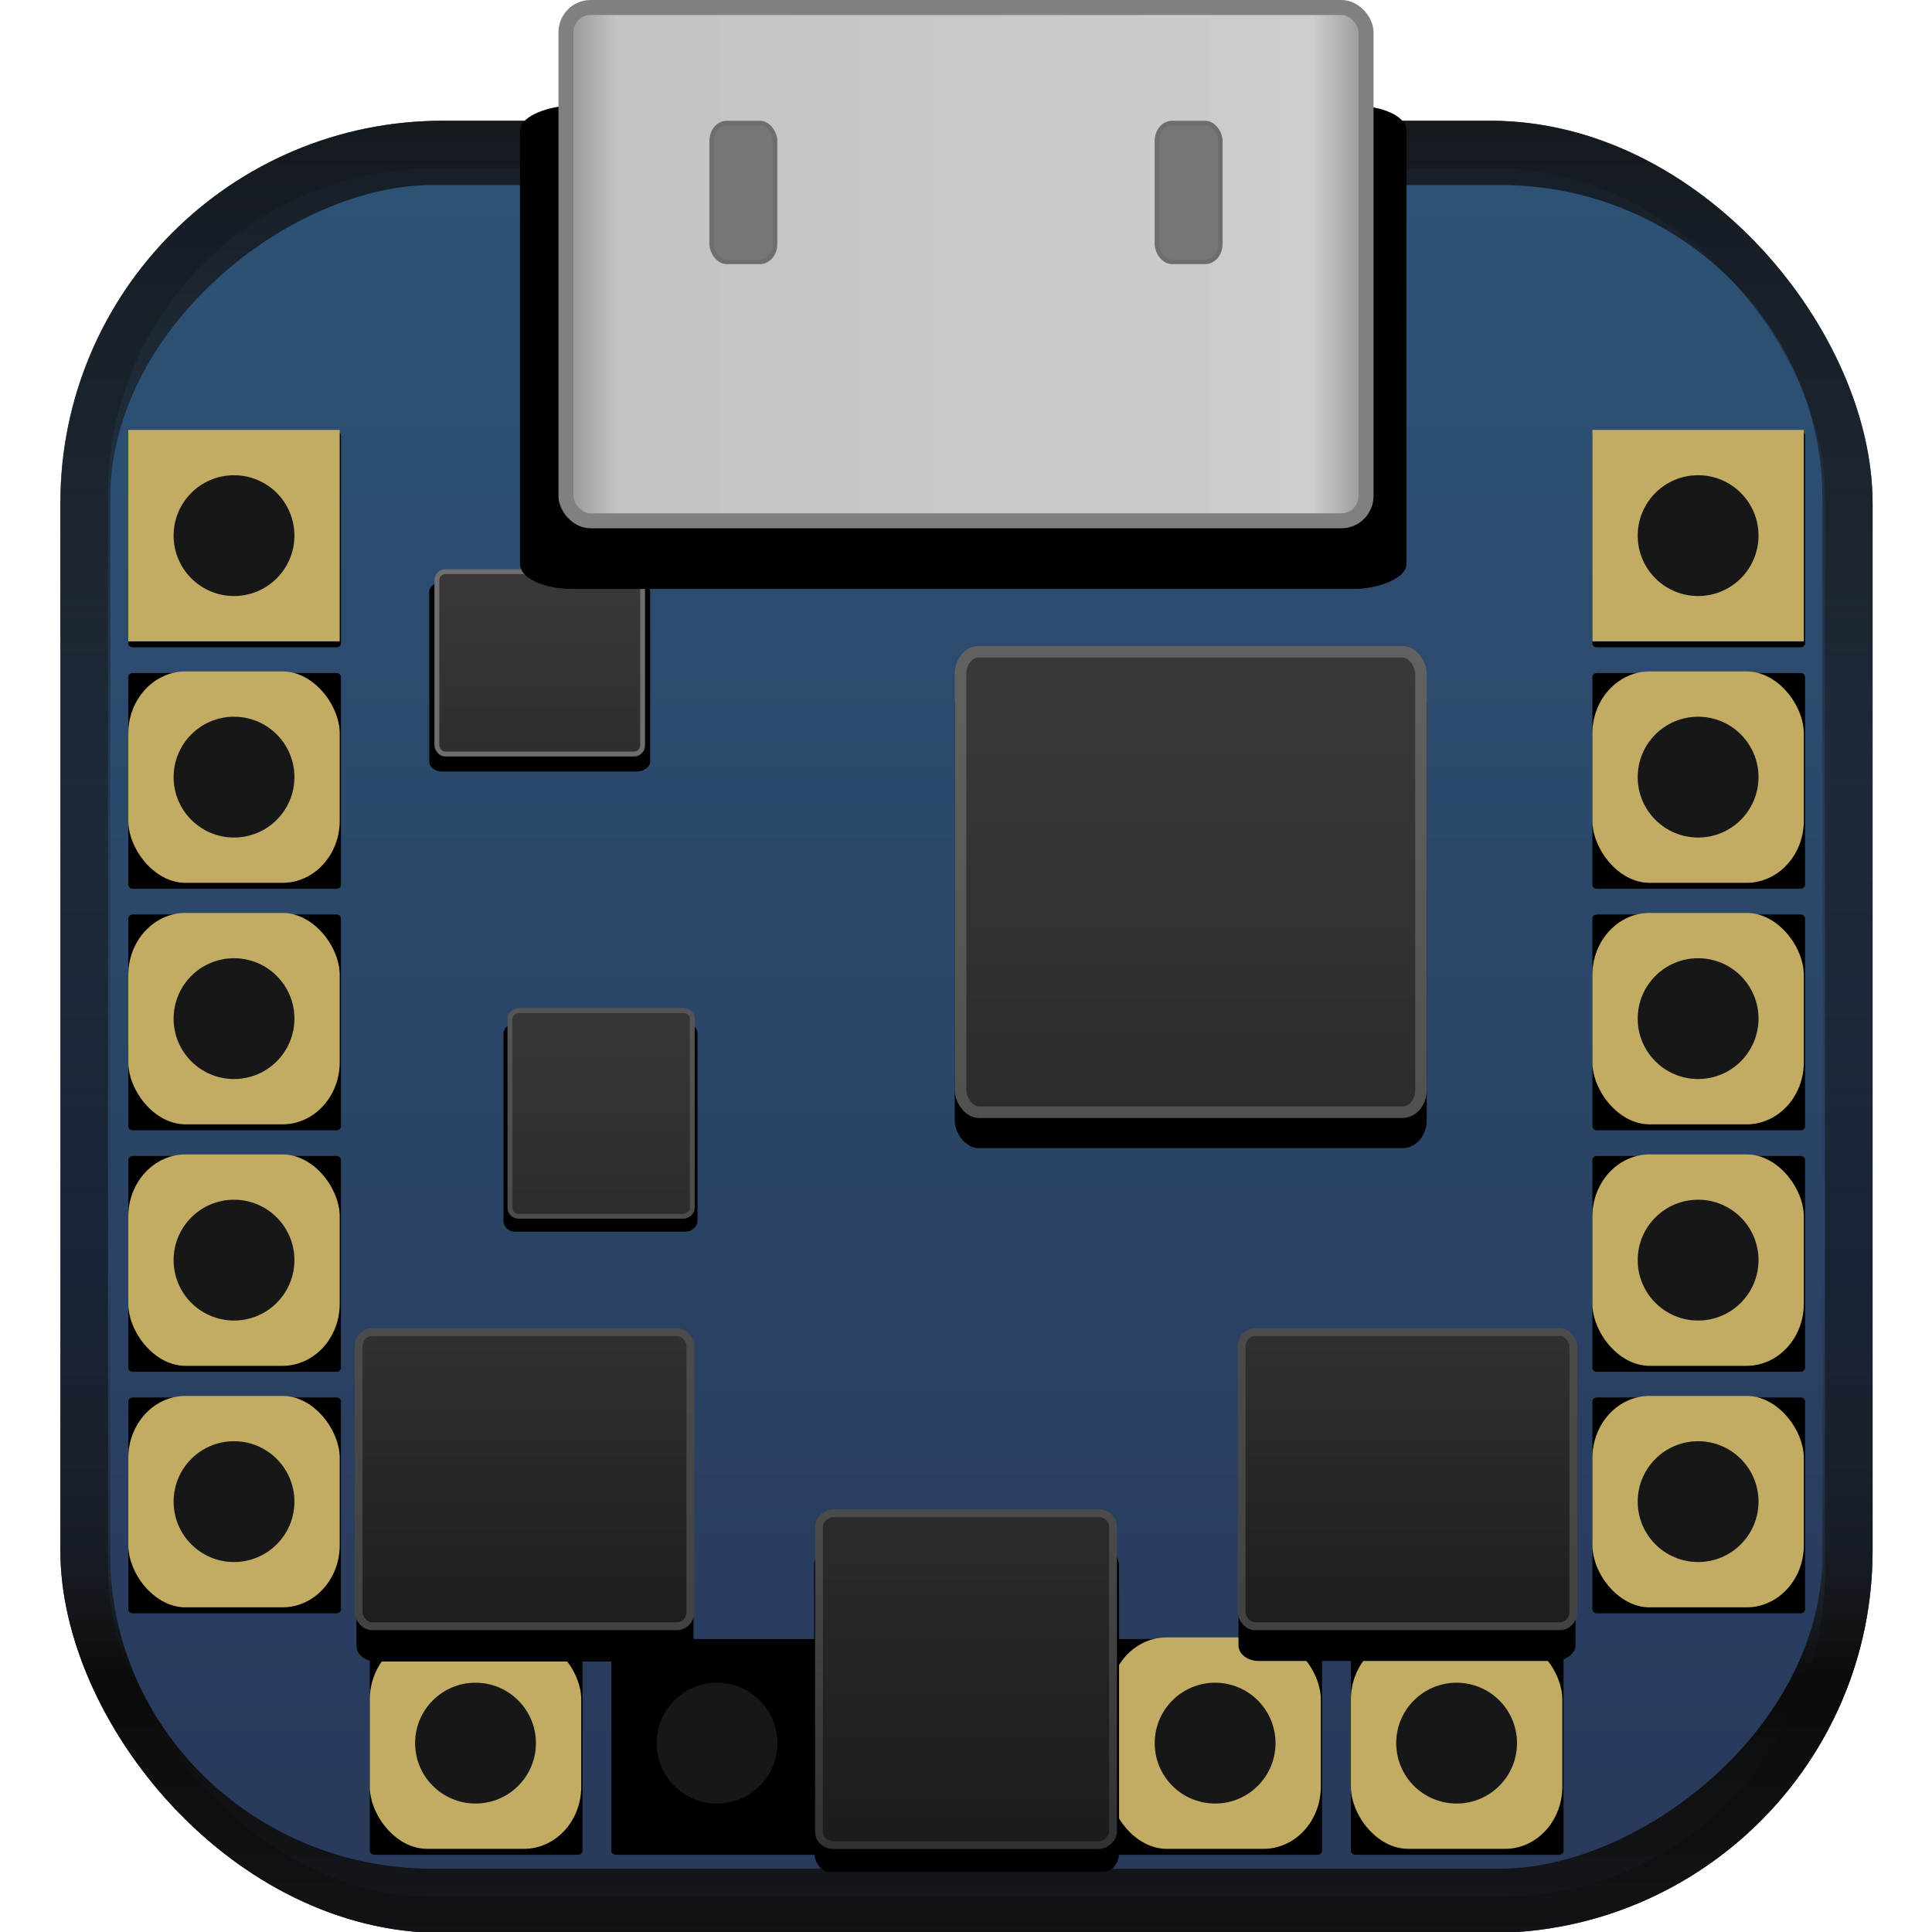 <?xml version="1.0" encoding="UTF-8" standalone="no"?>
<!-- Created with Inkscape (http://www.inkscape.org/) -->

<svg
   width="512"
   height="512"
   viewBox="0 0 512 512"
   version="1.1"
   id="svg1"
   xml:space="preserve"
   inkscape:version="1.3-dev (77bc73e, 2022-05-18)"
   sodipodi:docname="icon_pad_shadow.svg"
   inkscape:export-filename="icon.png"
   inkscape:export-xdpi="192"
   inkscape:export-ydpi="192"
   xmlns:inkscape="http://www.inkscape.org/namespaces/inkscape"
   xmlns:sodipodi="http://sodipodi.sourceforge.net/DTD/sodipodi-0.dtd"
   xmlns:xlink="http://www.w3.org/1999/xlink"
   xmlns="http://www.w3.org/2000/svg"
   xmlns:svg="http://www.w3.org/2000/svg"><sodipodi:namedview
     id="namedview1"
     pagecolor="#505050"
     bordercolor="#eeeeee"
     borderopacity="1"
     inkscape:showpageshadow="0"
     inkscape:pageopacity="0"
     inkscape:pagecheckerboard="0"
     inkscape:deskcolor="#505050"
     inkscape:document-units="px"
     inkscape:zoom="2"
     inkscape:cx="177"
     inkscape:cy="264"
     inkscape:window-width="2313"
     inkscape:window-height="1532"
     inkscape:window-x="85"
     inkscape:window-y="42"
     inkscape:window-maximized="0"
     inkscape:current-layer="layer1"
     showgrid="false" /><defs
     id="defs1"><linearGradient
       id="linearGradient63"
       inkscape:swatch="gradient"><stop
         style="stop-color:#000000;stop-opacity:0.696;"
         offset="0.683"
         id="stop65" /><stop
         style="stop-color:#000000;stop-opacity:0;"
         offset="1"
         id="stop66" /></linearGradient><linearGradient
       id="linearGradient63-1"><stop
         style="stop-color:#000000;stop-opacity:0.696;"
         offset="0.683"
         id="stop63" /><stop
         style="stop-color:#000000;stop-opacity:0;"
         offset="1"
         id="stop64" /></linearGradient><inkscape:path-effect
       effect="powerclip"
       id="path-effect50"
       is_visible="true"
       lpeversion="1"
       inverse="true"
       flatten="false"
       hide_clip="false"
       message="Use fill-rule evenodd on &lt;b&gt;fill and stroke&lt;/b&gt; dialog if no flatten result after convert clip to paths." /><inkscape:path-effect
       effect="powerclip"
       id="path-effect46"
       is_visible="true"
       lpeversion="1"
       inverse="true"
       flatten="false"
       hide_clip="false"
       message="Use fill-rule evenodd on &lt;b&gt;fill and stroke&lt;/b&gt; dialog if no flatten result after convert clip to paths." /><linearGradient
       id="linearGradient37"
       inkscape:collect="always"><stop
         style="stop-color:#2e2e2e;stop-opacity:1;"
         offset="0"
         id="stop37" /><stop
         style="stop-color:#393939;stop-opacity:1;"
         offset="1"
         id="stop38" /></linearGradient><linearGradient
       id="linearGradient34"
       inkscape:collect="always"><stop
         style="stop-color:#1d1d1d;stop-opacity:1;"
         offset="0"
         id="stop33" /><stop
         style="stop-color:#313131;stop-opacity:1;"
         offset="1"
         id="stop34" /></linearGradient><linearGradient
       id="linearGradient31"
       inkscape:collect="always"><stop
         style="stop-color:#2c2c2c;stop-opacity:1;"
         offset="0"
         id="stop31" /><stop
         style="stop-color:#3a3a3a;stop-opacity:1;"
         offset="1"
         id="stop32" /></linearGradient><linearGradient
       id="linearGradient29"
       inkscape:collect="always"><stop
         style="stop-color:#505050;stop-opacity:1;"
         offset="0"
         id="stop29" /><stop
         style="stop-color:#626262;stop-opacity:1;"
         offset="1"
         id="stop30" /></linearGradient><linearGradient
       id="linearGradient27"
       inkscape:collect="always"><stop
         style="stop-color:#555555;stop-opacity:1;"
         offset="0"
         id="stop27" /><stop
         style="stop-color:#4b4b4b;stop-opacity:1;"
         offset="1"
         id="stop28" /></linearGradient><linearGradient
       id="linearGradient25"
       inkscape:collect="always"><stop
         style="stop-color:#373737;stop-opacity:1;"
         offset="0"
         id="stop25" /><stop
         style="stop-color:#2c2c2c;stop-opacity:1;"
         offset="1"
         id="stop26" /></linearGradient><linearGradient
       id="linearGradient21"
       inkscape:collect="always"><stop
         style="stop-color:#424242;stop-opacity:1;"
         offset="0"
         id="stop21" /><stop
         style="stop-color:#4b4b4b;stop-opacity:1;"
         offset="1"
         id="stop22" /></linearGradient><linearGradient
       id="linearGradient15"
       inkscape:collect="always"><stop
         style="stop-color:#4b4b4b;stop-opacity:1;"
         offset="0"
         id="stop15" /><stop
         style="stop-color:#313131;stop-opacity:1;"
         offset="1"
         id="stop18" /></linearGradient><linearGradient
       id="linearGradient13"
       inkscape:collect="always"><stop
         style="stop-color:#2c2c2c;stop-opacity:1;"
         offset="0"
         id="stop13" /><stop
         style="stop-color:#1b1b1b;stop-opacity:1;"
         offset="1"
         id="stop14" /></linearGradient><linearGradient
       id="linearGradient47"
       inkscape:collect="always"><stop
         style="stop-color:#939393;stop-opacity:1;"
         offset="0"
         id="stop47" /><stop
         style="stop-color:#c3c3c3;stop-opacity:1;"
         offset="0.065"
         id="stop49" /><stop
         style="stop-color:#cdcdcd;stop-opacity:1;"
         offset="0.93"
         id="stop50" /><stop
         style="stop-color:#939393;stop-opacity:1;"
         offset="1"
         id="stop48" /></linearGradient><inkscape:path-effect
       effect="powerclip"
       id="path-effect18"
       is_visible="true"
       lpeversion="1"
       inverse="true"
       flatten="false"
       hide_clip="false"
       message="Use fill-rule evenodd on &lt;b&gt;fill and stroke&lt;/b&gt; dialog if no flatten result after convert clip to paths." /><linearGradient
       id="linearGradient16"
       inkscape:collect="always"><stop
         style="stop-color:#0b0b0b;stop-opacity:0.261;"
         offset="0"
         id="stop16" /><stop
         style="stop-color:#000000;stop-opacity:0.464;"
         offset="0.677"
         id="stop17" /></linearGradient><linearGradient
       id="linearGradient10"
       inkscape:collect="always"><stop
         style="stop-color:#0b0b0b;stop-opacity:1;"
         offset="0.14"
         id="stop10" /><stop
         style="stop-color:#181818;stop-opacity:0.498;"
         offset="0.215"
         id="stop1" /><stop
         style="stop-color:#252525;stop-opacity:0;"
         offset="0.377"
         id="stop11" /></linearGradient><linearGradient
       id="linearGradient6"
       inkscape:collect="always"><stop
         style="stop-color:#2d5377;stop-opacity:1;"
         offset="0"
         id="stop7" /><stop
         style="stop-color:#283656;stop-opacity:1;"
         offset="1"
         id="stop8" /></linearGradient><linearGradient
       inkscape:collect="always"
       xlink:href="#linearGradient6"
       id="linearGradient8"
       x1="243.479"
       y1="3.942"
       x2="243.479"
       y2="555.333"
       gradientUnits="userSpaceOnUse"
       gradientTransform="matrix(1.02,0,0,1.02,-5.035,-5.035)" /><linearGradient
       inkscape:collect="always"
       xlink:href="#linearGradient10"
       id="linearGradient11"
       x1="-5.035"
       y1="256"
       x2="517.034"
       y2="256"
       gradientUnits="userSpaceOnUse"
       spreadMethod="repeat"
       gradientTransform="matrix(0.98,0,0,1.004,-507.005,-1.005)" /><clipPath
       clipPathUnits="userSpaceOnUse"
       id="clipPath13"><rect
         style="fill:#000000;fill-opacity:1;fill-rule:evenodd;stroke:none;stroke-width:10.069;stroke-linecap:round;stroke-linejoin:round;stroke-dasharray:none;stroke-opacity:1;paint-order:markers fill stroke"
         id="rect13"
         width="512"
         height="512"
         x="0"
         y="0"
         ry="108.018"
         rx="108.018"
         transform="rotate(90)" /></clipPath><clipPath
       clipPathUnits="userSpaceOnUse"
       id="clipPath14"><rect
         style="fill:#000000;fill-opacity:1;fill-rule:evenodd;stroke:none;stroke-width:10.069;stroke-linecap:round;stroke-linejoin:round;stroke-dasharray:none;stroke-opacity:1;paint-order:markers fill stroke"
         id="rect14"
         width="512"
         height="512"
         x="0"
         y="0"
         ry="108.018"
         rx="108.018" /></clipPath><linearGradient
       inkscape:collect="always"
       xlink:href="#linearGradient16"
       id="linearGradient17"
       x1="259.904"
       y1="-5.209"
       x2="259.904"
       y2="490.955"
       gradientUnits="userSpaceOnUse" /><clipPath
       clipPathUnits="userSpaceOnUse"
       id="clipPath18"><circle
         style="display:none;opacity:1;fill:#ffffff;fill-opacity:1;fill-rule:evenodd;stroke:#cecece;stroke-width:4.109;stroke-linecap:round;stroke-linejoin:round;stroke-dasharray:none;stroke-opacity:1;paint-order:markers fill stroke"
         id="circle18"
         cx="34"
         cy="-116"
         r="18.945" /></clipPath><clipPath
       clipPathUnits="userSpaceOnUse"
       id="clipPath18-0"><circle
         style="display:none;opacity:1;fill:#ffffff;fill-opacity:1;fill-rule:evenodd;stroke:#cecece;stroke-width:4.109;stroke-linecap:round;stroke-linejoin:round;stroke-dasharray:none;stroke-opacity:1;paint-order:markers fill stroke"
         id="circle18-6"
         cx="34"
         cy="-116"
         r="18.945"
         d="M 52.945,-116 A 18.945,18.945 0 0 1 34,-97.055 18.945,18.945 0 0 1 15.055,-116 18.945,18.945 0 0 1 34,-134.945 18.945,18.945 0 0 1 52.945,-116 Z" /><path
         id="lpe_path-effect18-1"
         style="opacity:1;fill:#ffffff;fill-opacity:1;fill-rule:evenodd;stroke:#cecece;stroke-width:4.109;stroke-linecap:round;stroke-linejoin:round;stroke-dasharray:none;stroke-opacity:1;paint-order:markers fill stroke"
         class="powerclip"
         d="m -5,-155.02 h 78 v 78 H -5 Z M 52.945,-116 A 18.945,18.945 0 0 0 34,-134.945 18.945,18.945 0 0 0 15.055,-116 18.945,18.945 0 0 0 34,-97.055 18.945,18.945 0 0 0 52.945,-116 Z" /></clipPath><inkscape:path-effect
       effect="powerclip"
       id="path-effect18-5"
       is_visible="true"
       lpeversion="1"
       inverse="true"
       flatten="false"
       hide_clip="false"
       message="Use fill-rule evenodd on &lt;b&gt;fill and stroke&lt;/b&gt; dialog if no flatten result after convert clip to paths." /><clipPath
       clipPathUnits="userSpaceOnUse"
       id="clipath_lpe_path-effect18-5"><circle
         style="display:none;opacity:1;fill:#ffffff;fill-opacity:1;fill-rule:evenodd;stroke:#cecece;stroke-width:4.109;stroke-linecap:round;stroke-linejoin:round;stroke-dasharray:none;stroke-opacity:1;paint-order:markers fill stroke"
         id="circle19"
         cx="34"
         cy="-116"
         r="18.945" /></clipPath><clipPath
       clipPathUnits="userSpaceOnUse"
       id="clipath_lpe_path-effect18-5-9"><circle
         style="display:none;opacity:1;fill:#ffffff;fill-opacity:1;fill-rule:evenodd;stroke:#cecece;stroke-width:4.109;stroke-linecap:round;stroke-linejoin:round;stroke-dasharray:none;stroke-opacity:1;paint-order:markers fill stroke"
         id="circle19-3"
         cx="34"
         cy="-116"
         r="18.945"
         d="M 52.945,-116 A 18.945,18.945 0 0 1 34,-97.055 18.945,18.945 0 0 1 15.055,-116 18.945,18.945 0 0 1 34,-134.945 18.945,18.945 0 0 1 52.945,-116 Z" /><path
         id="lpe_path-effect18-5-7"
         style="opacity:1;fill:#ffffff;fill-opacity:1;fill-rule:evenodd;stroke:#cecece;stroke-width:4.109;stroke-linecap:round;stroke-linejoin:round;stroke-dasharray:none;stroke-opacity:1;paint-order:markers fill stroke"
         class="powerclip"
         d="m -5,-155.02 h 78 v 78 H -5 Z M 52.945,-116 A 18.945,18.945 0 0 0 34,-134.945 18.945,18.945 0 0 0 15.055,-116 18.945,18.945 0 0 0 34,-97.055 18.945,18.945 0 0 0 52.945,-116 Z" /></clipPath><inkscape:path-effect
       effect="powerclip"
       id="path-effect18-5-4"
       is_visible="true"
       lpeversion="1"
       inverse="true"
       flatten="false"
       hide_clip="false"
       message="Use fill-rule evenodd on &lt;b&gt;fill and stroke&lt;/b&gt; dialog if no flatten result after convert clip to paths." /><clipPath
       clipPathUnits="userSpaceOnUse"
       id="clipath_lpe_path-effect18-5-4"><circle
         style="display:none;opacity:1;fill:#ffffff;fill-opacity:1;fill-rule:evenodd;stroke:#cecece;stroke-width:4.109;stroke-linecap:round;stroke-linejoin:round;stroke-dasharray:none;stroke-opacity:1;paint-order:markers fill stroke"
         id="circle20"
         cx="34"
         cy="-116"
         r="18.945" /></clipPath><clipPath
       clipPathUnits="userSpaceOnUse"
       id="clipath_lpe_path-effect18-5-4-4"><circle
         style="display:none;opacity:1;fill:#ffffff;fill-opacity:1;fill-rule:evenodd;stroke:#cecece;stroke-width:4.109;stroke-linecap:round;stroke-linejoin:round;stroke-dasharray:none;stroke-opacity:1;paint-order:markers fill stroke"
         id="circle20-3"
         cx="34"
         cy="-116"
         r="18.945"
         d="M 52.945,-116 A 18.945,18.945 0 0 1 34,-97.055 18.945,18.945 0 0 1 15.055,-116 18.945,18.945 0 0 1 34,-134.945 18.945,18.945 0 0 1 52.945,-116 Z" /><path
         id="lpe_path-effect18-5-4-0"
         style="opacity:1;fill:#ffffff;fill-opacity:1;fill-rule:evenodd;stroke:#cecece;stroke-width:4.109;stroke-linecap:round;stroke-linejoin:round;stroke-dasharray:none;stroke-opacity:1;paint-order:markers fill stroke"
         class="powerclip"
         d="m -5,-155.02 h 78 v 78 H -5 Z M 52.945,-116 A 18.945,18.945 0 0 0 34,-134.945 18.945,18.945 0 0 0 15.055,-116 18.945,18.945 0 0 0 34,-97.055 18.945,18.945 0 0 0 52.945,-116 Z" /></clipPath><inkscape:path-effect
       effect="powerclip"
       id="path-effect18-5-4-7"
       is_visible="true"
       lpeversion="1"
       inverse="true"
       flatten="false"
       hide_clip="false"
       message="Use fill-rule evenodd on &lt;b&gt;fill and stroke&lt;/b&gt; dialog if no flatten result after convert clip to paths." /><clipPath
       clipPathUnits="userSpaceOnUse"
       id="clipath_lpe_path-effect18-5-4-7"><circle
         style="display:none;opacity:1;fill:#ffffff;fill-opacity:1;fill-rule:evenodd;stroke:#cecece;stroke-width:4.109;stroke-linecap:round;stroke-linejoin:round;stroke-dasharray:none;stroke-opacity:1;paint-order:markers fill stroke"
         id="circle21"
         cx="34"
         cy="-116"
         r="18.945" /></clipPath><clipPath
       clipPathUnits="userSpaceOnUse"
       id="clipath_lpe_path-effect18-5-4-7-1"><circle
         style="display:none;opacity:1;fill:#ffffff;fill-opacity:1;fill-rule:evenodd;stroke:#cecece;stroke-width:4.109;stroke-linecap:round;stroke-linejoin:round;stroke-dasharray:none;stroke-opacity:1;paint-order:markers fill stroke"
         id="circle21-4"
         cx="34"
         cy="-116"
         r="18.945"
         d="M 52.945,-116 A 18.945,18.945 0 0 1 34,-97.055 18.945,18.945 0 0 1 15.055,-116 18.945,18.945 0 0 1 34,-134.945 18.945,18.945 0 0 1 52.945,-116 Z" /><path
         id="lpe_path-effect18-5-4-7-9"
         style="opacity:1;fill:#ffffff;fill-opacity:1;fill-rule:evenodd;stroke:#cecece;stroke-width:4.109;stroke-linecap:round;stroke-linejoin:round;stroke-dasharray:none;stroke-opacity:1;paint-order:markers fill stroke"
         class="powerclip"
         d="m -5,-155.02 h 78 v 78 H -5 Z M 52.945,-116 A 18.945,18.945 0 0 0 34,-134.945 18.945,18.945 0 0 0 15.055,-116 18.945,18.945 0 0 0 34,-97.055 18.945,18.945 0 0 0 52.945,-116 Z" /></clipPath><inkscape:path-effect
       effect="powerclip"
       id="path-effect18-5-4-7-2"
       is_visible="true"
       lpeversion="1"
       inverse="true"
       flatten="false"
       hide_clip="false"
       message="Use fill-rule evenodd on &lt;b&gt;fill and stroke&lt;/b&gt; dialog if no flatten result after convert clip to paths." /><clipPath
       clipPathUnits="userSpaceOnUse"
       id="clipath_lpe_path-effect18-5-4-7-2"><circle
         style="display:none;opacity:1;fill:#ffffff;fill-opacity:1;fill-rule:evenodd;stroke:#cecece;stroke-width:4.109;stroke-linecap:round;stroke-linejoin:round;stroke-dasharray:none;stroke-opacity:1;paint-order:markers fill stroke"
         id="circle22"
         cx="34"
         cy="-116"
         r="18.945" /></clipPath><clipPath
       clipPathUnits="userSpaceOnUse"
       id="clipPath18-6"><circle
         style="display:none;opacity:1;fill:#ffffff;fill-opacity:1;fill-rule:evenodd;stroke:#cecece;stroke-width:4.109;stroke-linecap:round;stroke-linejoin:round;stroke-dasharray:none;stroke-opacity:1;paint-order:markers fill stroke"
         id="circle18-4"
         cx="34"
         cy="-116"
         r="18.945"
         d="M 52.945,-116 A 18.945,18.945 0 0 1 34,-97.055 18.945,18.945 0 0 1 15.055,-116 18.945,18.945 0 0 1 34,-134.945 18.945,18.945 0 0 1 52.945,-116 Z" /><path
         id="lpe_path-effect18-9"
         style="opacity:1;fill:#ffffff;fill-opacity:1;fill-rule:evenodd;stroke:#cecece;stroke-width:4.109;stroke-linecap:round;stroke-linejoin:round;stroke-dasharray:none;stroke-opacity:1;paint-order:markers fill stroke"
         class="powerclip"
         d="m -5,-155.02 h 78 v 78 H -5 Z M 52.945,-116 A 18.945,18.945 0 0 0 34,-134.945 18.945,18.945 0 0 0 15.055,-116 18.945,18.945 0 0 0 34,-97.055 18.945,18.945 0 0 0 52.945,-116 Z" /></clipPath><inkscape:path-effect
       effect="powerclip"
       id="path-effect18-50"
       is_visible="true"
       lpeversion="1"
       inverse="true"
       flatten="false"
       hide_clip="false"
       message="Use fill-rule evenodd on &lt;b&gt;fill and stroke&lt;/b&gt; dialog if no flatten result after convert clip to paths." /><clipPath
       clipPathUnits="userSpaceOnUse"
       id="clipath_lpe_path-effect18-50"><circle
         style="display:none;opacity:1;fill:#ffffff;fill-opacity:1;fill-rule:evenodd;stroke:#cecece;stroke-width:4.109;stroke-linecap:round;stroke-linejoin:round;stroke-dasharray:none;stroke-opacity:1;paint-order:markers fill stroke"
         id="circle23"
         cx="34"
         cy="-116"
         r="18.945" /></clipPath><clipPath
       clipPathUnits="userSpaceOnUse"
       id="clipath_lpe_path-effect18-5-4-7-22"><circle
         style="display:none;opacity:1;fill:#ffffff;fill-opacity:1;fill-rule:evenodd;stroke:#cecece;stroke-width:4.109;stroke-linecap:round;stroke-linejoin:round;stroke-dasharray:none;stroke-opacity:1;paint-order:markers fill stroke"
         id="circle21-6"
         cx="34"
         cy="-116"
         r="18.945"
         d="M 52.945,-116 A 18.945,18.945 0 0 1 34,-97.055 18.945,18.945 0 0 1 15.055,-116 18.945,18.945 0 0 1 34,-134.945 18.945,18.945 0 0 1 52.945,-116 Z" /><path
         id="lpe_path-effect18-5-4-7-1"
         style="opacity:1;fill:#ffffff;fill-opacity:1;fill-rule:evenodd;stroke:#cecece;stroke-width:4.109;stroke-linecap:round;stroke-linejoin:round;stroke-dasharray:none;stroke-opacity:1;paint-order:markers fill stroke"
         class="powerclip"
         d="m -5,-155.02 h 78 v 78 H -5 Z M 52.945,-116 A 18.945,18.945 0 0 0 34,-134.945 18.945,18.945 0 0 0 15.055,-116 18.945,18.945 0 0 0 34,-97.055 18.945,18.945 0 0 0 52.945,-116 Z" /></clipPath><inkscape:path-effect
       effect="powerclip"
       id="path-effect18-5-4-7-0"
       is_visible="true"
       lpeversion="1"
       inverse="true"
       flatten="false"
       hide_clip="false"
       message="Use fill-rule evenodd on &lt;b&gt;fill and stroke&lt;/b&gt; dialog if no flatten result after convert clip to paths." /><clipPath
       clipPathUnits="userSpaceOnUse"
       id="clipath_lpe_path-effect18-5-4-6"><circle
         style="display:none;opacity:1;fill:#ffffff;fill-opacity:1;fill-rule:evenodd;stroke:#cecece;stroke-width:4.109;stroke-linecap:round;stroke-linejoin:round;stroke-dasharray:none;stroke-opacity:1;paint-order:markers fill stroke"
         id="circle20-1"
         cx="34"
         cy="-116"
         r="18.945"
         d="M 52.945,-116 A 18.945,18.945 0 0 1 34,-97.055 18.945,18.945 0 0 1 15.055,-116 18.945,18.945 0 0 1 34,-134.945 18.945,18.945 0 0 1 52.945,-116 Z" /><path
         id="lpe_path-effect18-5-4-5"
         style="opacity:1;fill:#ffffff;fill-opacity:1;fill-rule:evenodd;stroke:#cecece;stroke-width:4.109;stroke-linecap:round;stroke-linejoin:round;stroke-dasharray:none;stroke-opacity:1;paint-order:markers fill stroke"
         class="powerclip"
         d="m -5,-155.02 h 78 v 78 H -5 Z M 52.945,-116 A 18.945,18.945 0 0 0 34,-134.945 18.945,18.945 0 0 0 15.055,-116 18.945,18.945 0 0 0 34,-97.055 18.945,18.945 0 0 0 52.945,-116 Z" /></clipPath><inkscape:path-effect
       effect="powerclip"
       id="path-effect18-5-4-9"
       is_visible="true"
       lpeversion="1"
       inverse="true"
       flatten="false"
       hide_clip="false"
       message="Use fill-rule evenodd on &lt;b&gt;fill and stroke&lt;/b&gt; dialog if no flatten result after convert clip to paths." /><clipPath
       clipPathUnits="userSpaceOnUse"
       id="clipath_lpe_path-effect18-5-49"><circle
         style="display:none;opacity:1;fill:#ffffff;fill-opacity:1;fill-rule:evenodd;stroke:#cecece;stroke-width:4.109;stroke-linecap:round;stroke-linejoin:round;stroke-dasharray:none;stroke-opacity:1;paint-order:markers fill stroke"
         id="circle19-0"
         cx="34"
         cy="-116"
         r="18.945"
         d="M 52.945,-116 A 18.945,18.945 0 0 1 34,-97.055 18.945,18.945 0 0 1 15.055,-116 18.945,18.945 0 0 1 34,-134.945 18.945,18.945 0 0 1 52.945,-116 Z" /><path
         id="lpe_path-effect18-5-9"
         style="opacity:1;fill:#ffffff;fill-opacity:1;fill-rule:evenodd;stroke:#cecece;stroke-width:4.109;stroke-linecap:round;stroke-linejoin:round;stroke-dasharray:none;stroke-opacity:1;paint-order:markers fill stroke"
         class="powerclip"
         d="m -5,-155.02 h 78 v 78 H -5 Z M 52.945,-116 A 18.945,18.945 0 0 0 34,-134.945 18.945,18.945 0 0 0 15.055,-116 18.945,18.945 0 0 0 34,-97.055 18.945,18.945 0 0 0 52.945,-116 Z" /></clipPath><inkscape:path-effect
       effect="powerclip"
       id="path-effect18-5-1"
       is_visible="true"
       lpeversion="1"
       inverse="true"
       flatten="false"
       hide_clip="false"
       message="Use fill-rule evenodd on &lt;b&gt;fill and stroke&lt;/b&gt; dialog if no flatten result after convert clip to paths." /><clipPath
       clipPathUnits="userSpaceOnUse"
       id="clipPath18-7"><circle
         style="display:none;opacity:1;fill:#ffffff;fill-opacity:1;fill-rule:evenodd;stroke:#cecece;stroke-width:4.109;stroke-linecap:round;stroke-linejoin:round;stroke-dasharray:none;stroke-opacity:1;paint-order:markers fill stroke"
         id="circle18-7"
         cx="34"
         cy="-116"
         r="18.945"
         d="M 52.945,-116 A 18.945,18.945 0 0 1 34,-97.055 18.945,18.945 0 0 1 15.055,-116 18.945,18.945 0 0 1 34,-134.945 18.945,18.945 0 0 1 52.945,-116 Z" /><path
         id="lpe_path-effect18-11"
         style="opacity:1;fill:#ffffff;fill-opacity:1;fill-rule:evenodd;stroke:#cecece;stroke-width:4.109;stroke-linecap:round;stroke-linejoin:round;stroke-dasharray:none;stroke-opacity:1;paint-order:markers fill stroke"
         class="powerclip"
         d="m -5,-155.02 h 78 v 78 H -5 Z M 52.945,-116 A 18.945,18.945 0 0 0 34,-134.945 18.945,18.945 0 0 0 15.055,-116 18.945,18.945 0 0 0 34,-97.055 18.945,18.945 0 0 0 52.945,-116 Z" /></clipPath><inkscape:path-effect
       effect="powerclip"
       id="path-effect18-59"
       is_visible="true"
       lpeversion="1"
       inverse="true"
       flatten="false"
       hide_clip="false"
       message="Use fill-rule evenodd on &lt;b&gt;fill and stroke&lt;/b&gt; dialog if no flatten result after convert clip to paths." /><clipPath
       clipPathUnits="userSpaceOnUse"
       id="clipath_lpe_path-effect18-5-4-9"><circle
         style="display:none;opacity:1;fill:#ffffff;fill-opacity:1;fill-rule:evenodd;stroke:#cecece;stroke-width:4.109;stroke-linecap:round;stroke-linejoin:round;stroke-dasharray:none;stroke-opacity:1;paint-order:markers fill stroke"
         id="circle25"
         cx="34"
         cy="-116"
         r="18.945" /></clipPath><clipPath
       clipPathUnits="userSpaceOnUse"
       id="clipath_lpe_path-effect18-5-1"><circle
         style="display:none;opacity:1;fill:#ffffff;fill-opacity:1;fill-rule:evenodd;stroke:#cecece;stroke-width:4.109;stroke-linecap:round;stroke-linejoin:round;stroke-dasharray:none;stroke-opacity:1;paint-order:markers fill stroke"
         id="circle26"
         cx="34"
         cy="-116"
         r="18.945" /></clipPath><clipPath
       clipPathUnits="userSpaceOnUse"
       id="clipath_lpe_path-effect18-59"><circle
         style="display:none;opacity:1;fill:#ffffff;fill-opacity:1;fill-rule:evenodd;stroke:#cecece;stroke-width:4.109;stroke-linecap:round;stroke-linejoin:round;stroke-dasharray:none;stroke-opacity:1;paint-order:markers fill stroke"
         id="circle27"
         cx="34"
         cy="-116"
         r="18.945" /></clipPath><clipPath
       clipPathUnits="userSpaceOnUse"
       id="clipath_lpe_path-effect18-5-1-1"><circle
         style="display:none;opacity:1;fill:#ffffff;fill-opacity:1;fill-rule:evenodd;stroke:#cecece;stroke-width:4.109;stroke-linecap:round;stroke-linejoin:round;stroke-dasharray:none;stroke-opacity:1;paint-order:markers fill stroke"
         id="circle26-0"
         cx="34"
         cy="-116"
         r="18.945"
         d="M 52.945,-116 A 18.945,18.945 0 0 1 34,-97.055 18.945,18.945 0 0 1 15.055,-116 18.945,18.945 0 0 1 34,-134.945 18.945,18.945 0 0 1 52.945,-116 Z" /><path
         id="lpe_path-effect18-5-1-3"
         style="opacity:1;fill:#ffffff;fill-opacity:1;fill-rule:evenodd;stroke:#cecece;stroke-width:4.109;stroke-linecap:round;stroke-linejoin:round;stroke-dasharray:none;stroke-opacity:1;paint-order:markers fill stroke"
         class="powerclip"
         d="m -5,-155.02 h 78 v 78 H -5 Z M 52.945,-116 A 18.945,18.945 0 0 0 34,-134.945 18.945,18.945 0 0 0 15.055,-116 18.945,18.945 0 0 0 34,-97.055 18.945,18.945 0 0 0 52.945,-116 Z" /></clipPath><inkscape:path-effect
       effect="powerclip"
       id="path-effect18-5-1-0"
       is_visible="true"
       lpeversion="1"
       inverse="true"
       flatten="false"
       hide_clip="false"
       message="Use fill-rule evenodd on &lt;b&gt;fill and stroke&lt;/b&gt; dialog if no flatten result after convert clip to paths." /><clipPath
       clipPathUnits="userSpaceOnUse"
       id="clipath_lpe_path-effect18-59-4"><circle
         style="display:none;opacity:1;fill:#ffffff;fill-opacity:1;fill-rule:evenodd;stroke:#cecece;stroke-width:4.109;stroke-linecap:round;stroke-linejoin:round;stroke-dasharray:none;stroke-opacity:1;paint-order:markers fill stroke"
         id="circle27-4"
         cx="34"
         cy="-116"
         r="18.945" /></clipPath><inkscape:path-effect
       effect="powerclip"
       id="path-effect18-59-4"
       is_visible="true"
       lpeversion="1"
       inverse="true"
       flatten="false"
       hide_clip="false"
       message="Use fill-rule evenodd on &lt;b&gt;fill and stroke&lt;/b&gt; dialog if no flatten result after convert clip to paths." /><clipPath
       clipPathUnits="userSpaceOnUse"
       id="clipath_lpe_path-effect18-5-1-0"><circle
         style="display:none;opacity:1;fill:#ffffff;fill-opacity:1;fill-rule:evenodd;stroke:#cecece;stroke-width:4.109;stroke-linecap:round;stroke-linejoin:round;stroke-dasharray:none;stroke-opacity:1;paint-order:markers fill stroke"
         id="circle29"
         cx="34"
         cy="-116"
         r="18.945" /></clipPath><clipPath
       clipPathUnits="userSpaceOnUse"
       id="clipath_lpe_path-effect18-5-1-0-1"><circle
         style="display:none;opacity:1;fill:#ffffff;fill-opacity:1;fill-rule:evenodd;stroke:#cecece;stroke-width:4.109;stroke-linecap:round;stroke-linejoin:round;stroke-dasharray:none;stroke-opacity:1;paint-order:markers fill stroke"
         id="circle29-7"
         cx="34"
         cy="-116"
         r="18.945"
         d="M 52.945,-116 A 18.945,18.945 0 0 1 34,-97.055 18.945,18.945 0 0 1 15.055,-116 18.945,18.945 0 0 1 34,-134.945 18.945,18.945 0 0 1 52.945,-116 Z" /><path
         id="lpe_path-effect18-5-1-0-8"
         style="opacity:1;fill:#ffffff;fill-opacity:1;fill-rule:evenodd;stroke:#cecece;stroke-width:4.109;stroke-linecap:round;stroke-linejoin:round;stroke-dasharray:none;stroke-opacity:1;paint-order:markers fill stroke"
         class="powerclip"
         d="m -5,-155.02 h 78 v 78 H -5 Z M 52.945,-116 A 18.945,18.945 0 0 0 34,-134.945 18.945,18.945 0 0 0 15.055,-116 18.945,18.945 0 0 0 34,-97.055 18.945,18.945 0 0 0 52.945,-116 Z" /></clipPath><inkscape:path-effect
       effect="powerclip"
       id="path-effect18-5-1-0-5"
       is_visible="true"
       lpeversion="1"
       inverse="true"
       flatten="false"
       hide_clip="false"
       message="Use fill-rule evenodd on &lt;b&gt;fill and stroke&lt;/b&gt; dialog if no flatten result after convert clip to paths." /><clipPath
       clipPathUnits="userSpaceOnUse"
       id="clipath_lpe_path-effect18-59-4-7"><circle
         style="display:none;opacity:1;fill:#ffffff;fill-opacity:1;fill-rule:evenodd;stroke:#cecece;stroke-width:4.109;stroke-linecap:round;stroke-linejoin:round;stroke-dasharray:none;stroke-opacity:1;paint-order:markers fill stroke"
         id="circle27-4-4"
         cx="34"
         cy="-116"
         r="18.945"
         d="M 52.945,-116 A 18.945,18.945 0 0 1 34,-97.055 18.945,18.945 0 0 1 15.055,-116 18.945,18.945 0 0 1 34,-134.945 18.945,18.945 0 0 1 52.945,-116 Z" /><path
         id="lpe_path-effect18-59-4-1"
         style="opacity:1;fill:#ffffff;fill-opacity:1;fill-rule:evenodd;stroke:#cecece;stroke-width:4.109;stroke-linecap:round;stroke-linejoin:round;stroke-dasharray:none;stroke-opacity:1;paint-order:markers fill stroke"
         class="powerclip"
         d="m -5,-155.02 h 78 v 78 H -5 Z M 52.945,-116 A 18.945,18.945 0 0 0 34,-134.945 18.945,18.945 0 0 0 15.055,-116 18.945,18.945 0 0 0 34,-97.055 18.945,18.945 0 0 0 52.945,-116 Z" /></clipPath><inkscape:path-effect
       effect="powerclip"
       id="path-effect18-59-4-8"
       is_visible="true"
       lpeversion="1"
       inverse="true"
       flatten="false"
       hide_clip="false"
       message="Use fill-rule evenodd on &lt;b&gt;fill and stroke&lt;/b&gt; dialog if no flatten result after convert clip to paths." /><clipPath
       clipPathUnits="userSpaceOnUse"
       id="clipath_lpe_path-effect18-5-1-0-5"><circle
         style="display:none;opacity:1;fill:#ffffff;fill-opacity:1;fill-rule:evenodd;stroke:#cecece;stroke-width:4.109;stroke-linecap:round;stroke-linejoin:round;stroke-dasharray:none;stroke-opacity:1;paint-order:markers fill stroke"
         id="circle30"
         cx="34"
         cy="-116"
         r="18.945" /></clipPath><clipPath
       clipPathUnits="userSpaceOnUse"
       id="clipath_lpe_path-effect18-59-4-8"><circle
         style="display:none;opacity:1;fill:#ffffff;fill-opacity:1;fill-rule:evenodd;stroke:#cecece;stroke-width:4.109;stroke-linecap:round;stroke-linejoin:round;stroke-dasharray:none;stroke-opacity:1;paint-order:markers fill stroke"
         id="circle31"
         cx="34"
         cy="-116"
         r="18.945" /></clipPath><clipPath
       clipPathUnits="userSpaceOnUse"
       id="clipath_lpe_path-effect18-5-4-7-0-3"><circle
         style="display:none;opacity:1;fill:#ffffff;fill-opacity:1;fill-rule:evenodd;stroke:#cecece;stroke-width:4.109;stroke-linecap:round;stroke-linejoin:round;stroke-dasharray:none;stroke-opacity:1;paint-order:markers fill stroke"
         id="circle24-3"
         cx="34"
         cy="-116"
         r="18.945"
         d="M 52.945,-116 A 18.945,18.945 0 0 1 34,-97.055 18.945,18.945 0 0 1 15.055,-116 18.945,18.945 0 0 1 34,-134.945 18.945,18.945 0 0 1 52.945,-116 Z" /><path
         id="lpe_path-effect18-5-4-7-0-3"
         style="opacity:1;fill:#ffffff;fill-opacity:1;fill-rule:evenodd;stroke:#cecece;stroke-width:4.109;stroke-linecap:round;stroke-linejoin:round;stroke-dasharray:none;stroke-opacity:1;paint-order:markers fill stroke"
         class="powerclip"
         d="m -5,-155.02 h 78 v 78 H -5 Z M 52.945,-116 A 18.945,18.945 0 0 0 34,-134.945 18.945,18.945 0 0 0 15.055,-116 18.945,18.945 0 0 0 34,-97.055 18.945,18.945 0 0 0 52.945,-116 Z" /></clipPath><inkscape:path-effect
       effect="powerclip"
       id="path-effect18-5-4-7-0-8"
       is_visible="true"
       lpeversion="1"
       inverse="true"
       flatten="false"
       hide_clip="false"
       message="Use fill-rule evenodd on &lt;b&gt;fill and stroke&lt;/b&gt; dialog if no flatten result after convert clip to paths." /><clipPath
       clipPathUnits="userSpaceOnUse"
       id="clipath_lpe_path-effect18-5-4-7-0-8"><circle
         style="display:none;opacity:1;fill:#ffffff;fill-opacity:1;fill-rule:evenodd;stroke:#cecece;stroke-width:4.109;stroke-linecap:round;stroke-linejoin:round;stroke-dasharray:none;stroke-opacity:1;paint-order:markers fill stroke"
         id="circle32"
         cx="34"
         cy="-116"
         r="18.945" /></clipPath><clipPath
       clipPathUnits="userSpaceOnUse"
       id="clipath_lpe_path-effect18-5-4-7-0-8-9"><circle
         style="display:none;opacity:1;fill:#ffffff;fill-opacity:1;fill-rule:evenodd;stroke:#cecece;stroke-width:4.109;stroke-linecap:round;stroke-linejoin:round;stroke-dasharray:none;stroke-opacity:1;paint-order:markers fill stroke"
         id="circle32-7"
         cx="34"
         cy="-116"
         r="18.945"
         d="M 52.945,-116 A 18.945,18.945 0 0 1 34,-97.055 18.945,18.945 0 0 1 15.055,-116 18.945,18.945 0 0 1 34,-134.945 18.945,18.945 0 0 1 52.945,-116 Z" /><path
         id="lpe_path-effect18-5-4-7-0-8-7"
         style="opacity:1;fill:#ffffff;fill-opacity:1;fill-rule:evenodd;stroke:#cecece;stroke-width:4.109;stroke-linecap:round;stroke-linejoin:round;stroke-dasharray:none;stroke-opacity:1;paint-order:markers fill stroke"
         class="powerclip"
         d="m -5,-155.02 h 78 v 78 H -5 Z M 52.945,-116 A 18.945,18.945 0 0 0 34,-134.945 18.945,18.945 0 0 0 15.055,-116 18.945,18.945 0 0 0 34,-97.055 18.945,18.945 0 0 0 52.945,-116 Z" /></clipPath><inkscape:path-effect
       effect="powerclip"
       id="path-effect18-5-4-7-0-8-6"
       is_visible="true"
       lpeversion="1"
       inverse="true"
       flatten="false"
       hide_clip="false"
       message="Use fill-rule evenodd on &lt;b&gt;fill and stroke&lt;/b&gt; dialog if no flatten result after convert clip to paths." /><clipPath
       clipPathUnits="userSpaceOnUse"
       id="clipath_lpe_path-effect18-5-4-7-0-8-6"><circle
         style="display:none;opacity:1;fill:#ffffff;fill-opacity:1;fill-rule:evenodd;stroke:#cecece;stroke-width:4.109;stroke-linecap:round;stroke-linejoin:round;stroke-dasharray:none;stroke-opacity:1;paint-order:markers fill stroke"
         id="circle33"
         cx="34"
         cy="-116"
         r="18.945" /></clipPath><clipPath
       clipPathUnits="userSpaceOnUse"
       id="clipath_lpe_path-effect18-5-4-7-0-8-6-2"><circle
         style="display:none;opacity:1;fill:#ffffff;fill-opacity:1;fill-rule:evenodd;stroke:#cecece;stroke-width:4.109;stroke-linecap:round;stroke-linejoin:round;stroke-dasharray:none;stroke-opacity:1;paint-order:markers fill stroke"
         id="circle33-5"
         cx="34"
         cy="-116"
         r="18.945"
         d="M 52.945,-116 A 18.945,18.945 0 0 1 34,-97.055 18.945,18.945 0 0 1 15.055,-116 18.945,18.945 0 0 1 34,-134.945 18.945,18.945 0 0 1 52.945,-116 Z" /><path
         id="lpe_path-effect18-5-4-7-0-8-6-4"
         style="opacity:1;fill:#ffffff;fill-opacity:1;fill-rule:evenodd;stroke:#cecece;stroke-width:4.109;stroke-linecap:round;stroke-linejoin:round;stroke-dasharray:none;stroke-opacity:1;paint-order:markers fill stroke"
         class="powerclip"
         d="m -5,-155.02 h 78 v 78 H -5 Z M 52.945,-116 A 18.945,18.945 0 0 0 34,-134.945 18.945,18.945 0 0 0 15.055,-116 18.945,18.945 0 0 0 34,-97.055 18.945,18.945 0 0 0 52.945,-116 Z" /></clipPath><inkscape:path-effect
       effect="powerclip"
       id="path-effect18-5-4-7-0-8-6-0"
       is_visible="true"
       lpeversion="1"
       inverse="true"
       flatten="false"
       hide_clip="false"
       message="Use fill-rule evenodd on &lt;b&gt;fill and stroke&lt;/b&gt; dialog if no flatten result after convert clip to paths." /><clipPath
       clipPathUnits="userSpaceOnUse"
       id="clipath_lpe_path-effect18-5-4-7-0-8-6-0"><circle
         style="display:none;opacity:1;fill:#ffffff;fill-opacity:1;fill-rule:evenodd;stroke:#cecece;stroke-width:4.109;stroke-linecap:round;stroke-linejoin:round;stroke-dasharray:none;stroke-opacity:1;paint-order:markers fill stroke"
         id="circle34"
         cx="34"
         cy="-116"
         r="18.945" /></clipPath><clipPath
       clipPathUnits="userSpaceOnUse"
       id="clipath_lpe_path-effect18-5-4-7-0-8-6-0-2"><circle
         style="display:none;opacity:1;fill:#ffffff;fill-opacity:1;fill-rule:evenodd;stroke:#cecece;stroke-width:4.109;stroke-linecap:round;stroke-linejoin:round;stroke-dasharray:none;stroke-opacity:1;paint-order:markers fill stroke"
         id="circle34-4"
         cx="34"
         cy="-116"
         r="18.945" /></clipPath><inkscape:path-effect
       effect="powerclip"
       id="path-effect18-5-4-7-0-8-6-0-7"
       is_visible="true"
       lpeversion="1"
       inverse="true"
       flatten="false"
       hide_clip="false"
       message="Use fill-rule evenodd on &lt;b&gt;fill and stroke&lt;/b&gt; dialog if no flatten result after convert clip to paths." /><clipPath
       clipPathUnits="userSpaceOnUse"
       id="clipath_lpe_path-effect18-5-4-7-0-8-6-0-2-9"><circle
         style="display:none;opacity:1;fill:#ffffff;fill-opacity:1;fill-rule:evenodd;stroke:#cecece;stroke-width:4.109;stroke-linecap:round;stroke-linejoin:round;stroke-dasharray:none;stroke-opacity:1;paint-order:markers fill stroke"
         id="circle34-4-3"
         cx="34"
         cy="-116"
         r="18.945"
         d="M 52.945,-116 A 18.945,18.945 0 0 1 34,-97.055 18.945,18.945 0 0 1 15.055,-116 18.945,18.945 0 0 1 34,-134.945 18.945,18.945 0 0 1 52.945,-116 Z" /><path
         id="lpe_path-effect18-5-4-7-0-8-6-0-7-6"
         style="opacity:1;fill:#ffffff;fill-opacity:1;fill-rule:evenodd;stroke:#cecece;stroke-width:4.109;stroke-linecap:round;stroke-linejoin:round;stroke-dasharray:none;stroke-opacity:1;paint-order:markers fill stroke"
         class="powerclip"
         d="m -5,-155.02 h 78 v 78 H -5 Z M 52.945,-116 A 18.945,18.945 0 0 0 34,-134.945 18.945,18.945 0 0 0 15.055,-116 18.945,18.945 0 0 0 34,-97.055 18.945,18.945 0 0 0 52.945,-116 Z" /></clipPath><inkscape:path-effect
       effect="powerclip"
       id="path-effect18-5-4-7-0-8-6-0-7-8"
       is_visible="true"
       lpeversion="1"
       inverse="true"
       flatten="false"
       hide_clip="false"
       message="Use fill-rule evenodd on &lt;b&gt;fill and stroke&lt;/b&gt; dialog if no flatten result after convert clip to paths." /><clipPath
       clipPathUnits="userSpaceOnUse"
       id="clipath_lpe_path-effect18-5-4-7-0-8-6-0-7-8"><circle
         style="display:none;opacity:1;fill:#ffffff;fill-opacity:1;fill-rule:evenodd;stroke:#cecece;stroke-width:4.109;stroke-linecap:round;stroke-linejoin:round;stroke-dasharray:none;stroke-opacity:1;paint-order:markers fill stroke"
         id="circle35"
         cx="34"
         cy="-116"
         r="18.945" /></clipPath><clipPath
       clipPathUnits="userSpaceOnUse"
       id="clipath_lpe_path-effect18-5-4-7-0-8-6-0-7-8-1"><circle
         style="display:none;opacity:1;fill:#ffffff;fill-opacity:1;fill-rule:evenodd;stroke:#cecece;stroke-width:4.109;stroke-linecap:round;stroke-linejoin:round;stroke-dasharray:none;stroke-opacity:1;paint-order:markers fill stroke"
         id="circle35-0"
         cx="34"
         cy="-116"
         r="18.945"
         d="M 52.945,-116 A 18.945,18.945 0 0 1 34,-97.055 18.945,18.945 0 0 1 15.055,-116 18.945,18.945 0 0 1 34,-134.945 18.945,18.945 0 0 1 52.945,-116 Z" /><path
         id="lpe_path-effect18-5-4-7-0-8-6-0-7-8-8"
         style="opacity:1;fill:#ffffff;fill-opacity:1;fill-rule:evenodd;stroke:#cecece;stroke-width:4.109;stroke-linecap:round;stroke-linejoin:round;stroke-dasharray:none;stroke-opacity:1;paint-order:markers fill stroke"
         class="powerclip"
         d="m -5,-155.02 h 78 v 78 H -5 Z M 52.945,-116 A 18.945,18.945 0 0 0 34,-134.945 18.945,18.945 0 0 0 15.055,-116 18.945,18.945 0 0 0 34,-97.055 18.945,18.945 0 0 0 52.945,-116 Z" /></clipPath><inkscape:path-effect
       effect="powerclip"
       id="path-effect18-5-4-7-0-8-6-0-7-8-5"
       is_visible="true"
       lpeversion="1"
       inverse="true"
       flatten="false"
       hide_clip="false"
       message="Use fill-rule evenodd on &lt;b&gt;fill and stroke&lt;/b&gt; dialog if no flatten result after convert clip to paths." /><clipPath
       clipPathUnits="userSpaceOnUse"
       id="clipath_lpe_path-effect18-5-4-7-0-86"><circle
         style="display:none;opacity:1;fill:#ffffff;fill-opacity:1;fill-rule:evenodd;stroke:#cecece;stroke-width:4.109;stroke-linecap:round;stroke-linejoin:round;stroke-dasharray:none;stroke-opacity:1;paint-order:markers fill stroke"
         id="circle24-2"
         cx="34"
         cy="-116"
         r="18.945"
         d="M 52.945,-116 A 18.945,18.945 0 0 1 34,-97.055 18.945,18.945 0 0 1 15.055,-116 18.945,18.945 0 0 1 34,-134.945 18.945,18.945 0 0 1 52.945,-116 Z" /><path
         id="lpe_path-effect18-5-4-7-0-84"
         style="opacity:1;fill:#ffffff;fill-opacity:1;fill-rule:evenodd;stroke:#cecece;stroke-width:4.109;stroke-linecap:round;stroke-linejoin:round;stroke-dasharray:none;stroke-opacity:1;paint-order:markers fill stroke"
         class="powerclip"
         d="m -5,-155.02 h 78 v 78 H -5 Z M 52.945,-116 A 18.945,18.945 0 0 0 34,-134.945 18.945,18.945 0 0 0 15.055,-116 18.945,18.945 0 0 0 34,-97.055 18.945,18.945 0 0 0 52.945,-116 Z" /></clipPath><inkscape:path-effect
       effect="powerclip"
       id="path-effect18-5-4-7-0-7"
       is_visible="true"
       lpeversion="1"
       inverse="true"
       flatten="false"
       hide_clip="false"
       message="Use fill-rule evenodd on &lt;b&gt;fill and stroke&lt;/b&gt; dialog if no flatten result after convert clip to paths." /><clipPath
       clipPathUnits="userSpaceOnUse"
       id="clipath_lpe_path-effect18-5-4-7-0-8-2"><circle
         style="display:none;opacity:1;fill:#ffffff;fill-opacity:1;fill-rule:evenodd;stroke:#cecece;stroke-width:4.109;stroke-linecap:round;stroke-linejoin:round;stroke-dasharray:none;stroke-opacity:1;paint-order:markers fill stroke"
         id="circle32-4"
         cx="34"
         cy="-116"
         r="18.945"
         d="M 52.945,-116 A 18.945,18.945 0 0 1 34,-97.055 18.945,18.945 0 0 1 15.055,-116 18.945,18.945 0 0 1 34,-134.945 18.945,18.945 0 0 1 52.945,-116 Z" /><path
         id="lpe_path-effect18-5-4-7-0-8-0"
         style="opacity:1;fill:#ffffff;fill-opacity:1;fill-rule:evenodd;stroke:#cecece;stroke-width:4.109;stroke-linecap:round;stroke-linejoin:round;stroke-dasharray:none;stroke-opacity:1;paint-order:markers fill stroke"
         class="powerclip"
         d="m -5,-155.02 h 78 v 78 H -5 Z M 52.945,-116 A 18.945,18.945 0 0 0 34,-134.945 18.945,18.945 0 0 0 15.055,-116 18.945,18.945 0 0 0 34,-97.055 18.945,18.945 0 0 0 52.945,-116 Z" /></clipPath><inkscape:path-effect
       effect="powerclip"
       id="path-effect18-5-4-7-0-8-62"
       is_visible="true"
       lpeversion="1"
       inverse="true"
       flatten="false"
       hide_clip="false"
       message="Use fill-rule evenodd on &lt;b&gt;fill and stroke&lt;/b&gt; dialog if no flatten result after convert clip to paths." /><clipPath
       clipPathUnits="userSpaceOnUse"
       id="clipath_lpe_path-effect18-5-4-7-0-8-6-9"><circle
         style="display:none;opacity:1;fill:#ffffff;fill-opacity:1;fill-rule:evenodd;stroke:#cecece;stroke-width:4.109;stroke-linecap:round;stroke-linejoin:round;stroke-dasharray:none;stroke-opacity:1;paint-order:markers fill stroke"
         id="circle33-9"
         cx="34"
         cy="-116"
         r="18.945"
         d="M 52.945,-116 A 18.945,18.945 0 0 1 34,-97.055 18.945,18.945 0 0 1 15.055,-116 18.945,18.945 0 0 1 34,-134.945 18.945,18.945 0 0 1 52.945,-116 Z" /><path
         id="lpe_path-effect18-5-4-7-0-8-6-08"
         style="opacity:1;fill:#ffffff;fill-opacity:1;fill-rule:evenodd;stroke:#cecece;stroke-width:4.109;stroke-linecap:round;stroke-linejoin:round;stroke-dasharray:none;stroke-opacity:1;paint-order:markers fill stroke"
         class="powerclip"
         d="m -5,-155.02 h 78 v 78 H -5 Z M 52.945,-116 A 18.945,18.945 0 0 0 34,-134.945 18.945,18.945 0 0 0 15.055,-116 18.945,18.945 0 0 0 34,-97.055 18.945,18.945 0 0 0 52.945,-116 Z" /></clipPath><inkscape:path-effect
       effect="powerclip"
       id="path-effect18-5-4-7-0-8-6-1"
       is_visible="true"
       lpeversion="1"
       inverse="true"
       flatten="false"
       hide_clip="false"
       message="Use fill-rule evenodd on &lt;b&gt;fill and stroke&lt;/b&gt; dialog if no flatten result after convert clip to paths." /><clipPath
       clipPathUnits="userSpaceOnUse"
       id="clipath_lpe_path-effect18-5-4-7-0-8-6-0-3"><circle
         style="display:none;opacity:1;fill:#ffffff;fill-opacity:1;fill-rule:evenodd;stroke:#cecece;stroke-width:4.109;stroke-linecap:round;stroke-linejoin:round;stroke-dasharray:none;stroke-opacity:1;paint-order:markers fill stroke"
         id="circle34-1"
         cx="34"
         cy="-116"
         r="18.945"
         d="M 52.945,-116 A 18.945,18.945 0 0 1 34,-97.055 18.945,18.945 0 0 1 15.055,-116 18.945,18.945 0 0 1 34,-134.945 18.945,18.945 0 0 1 52.945,-116 Z" /><path
         id="lpe_path-effect18-5-4-7-0-8-6-0-1"
         style="opacity:1;fill:#ffffff;fill-opacity:1;fill-rule:evenodd;stroke:#cecece;stroke-width:4.109;stroke-linecap:round;stroke-linejoin:round;stroke-dasharray:none;stroke-opacity:1;paint-order:markers fill stroke"
         class="powerclip"
         d="m -5,-155.02 h 78 v 78 H -5 Z M 52.945,-116 A 18.945,18.945 0 0 0 34,-134.945 18.945,18.945 0 0 0 15.055,-116 18.945,18.945 0 0 0 34,-97.055 18.945,18.945 0 0 0 52.945,-116 Z" /></clipPath><inkscape:path-effect
       effect="powerclip"
       id="path-effect18-5-4-7-0-8-6-0-0"
       is_visible="true"
       lpeversion="1"
       inverse="true"
       flatten="false"
       hide_clip="false"
       message="Use fill-rule evenodd on &lt;b&gt;fill and stroke&lt;/b&gt; dialog if no flatten result after convert clip to paths." /><clipPath
       clipPathUnits="userSpaceOnUse"
       id="clipath_lpe_path-effect18-5-4-7-0-8-6-0-2-3"><circle
         style="display:none;opacity:1;fill:#ffffff;fill-opacity:1;fill-rule:evenodd;stroke:#cecece;stroke-width:4.109;stroke-linecap:round;stroke-linejoin:round;stroke-dasharray:none;stroke-opacity:1;paint-order:markers fill stroke"
         id="circle34-4-4"
         cx="34"
         cy="-116"
         r="18.945"
         d="M 52.945,-116 A 18.945,18.945 0 0 1 34,-97.055 18.945,18.945 0 0 1 15.055,-116 18.945,18.945 0 0 1 34,-134.945 18.945,18.945 0 0 1 52.945,-116 Z" /><path
         id="lpe_path-effect18-5-4-7-0-8-6-0-7-0"
         style="opacity:1;fill:#ffffff;fill-opacity:1;fill-rule:evenodd;stroke:#cecece;stroke-width:4.109;stroke-linecap:round;stroke-linejoin:round;stroke-dasharray:none;stroke-opacity:1;paint-order:markers fill stroke"
         class="powerclip"
         d="m -5,-155.02 h 78 v 78 H -5 Z M 52.945,-116 A 18.945,18.945 0 0 0 34,-134.945 18.945,18.945 0 0 0 15.055,-116 18.945,18.945 0 0 0 34,-97.055 18.945,18.945 0 0 0 52.945,-116 Z" /></clipPath><inkscape:path-effect
       effect="powerclip"
       id="path-effect18-5-4-7-0-8-6-0-7-3"
       is_visible="true"
       lpeversion="1"
       inverse="true"
       flatten="false"
       hide_clip="false"
       message="Use fill-rule evenodd on &lt;b&gt;fill and stroke&lt;/b&gt; dialog if no flatten result after convert clip to paths." /><clipPath
       clipPathUnits="userSpaceOnUse"
       id="clipath_lpe_path-effect18-5-4-7-0-7"><circle
         style="display:none;opacity:1;fill:#ffffff;fill-opacity:1;fill-rule:evenodd;stroke:#cecece;stroke-width:4.109;stroke-linecap:round;stroke-linejoin:round;stroke-dasharray:none;stroke-opacity:1;paint-order:markers fill stroke"
         id="circle37"
         cx="34"
         cy="-116"
         r="18.945" /></clipPath><clipPath
       clipPathUnits="userSpaceOnUse"
       id="clipath_lpe_path-effect18-5-4-7-0-8-62"><circle
         style="display:none;opacity:1;fill:#ffffff;fill-opacity:1;fill-rule:evenodd;stroke:#cecece;stroke-width:4.109;stroke-linecap:round;stroke-linejoin:round;stroke-dasharray:none;stroke-opacity:1;paint-order:markers fill stroke"
         id="circle38"
         cx="34"
         cy="-116"
         r="18.945" /></clipPath><clipPath
       clipPathUnits="userSpaceOnUse"
       id="clipath_lpe_path-effect18-5-4-7-0-8-6-1"><circle
         style="display:none;opacity:1;fill:#ffffff;fill-opacity:1;fill-rule:evenodd;stroke:#cecece;stroke-width:4.109;stroke-linecap:round;stroke-linejoin:round;stroke-dasharray:none;stroke-opacity:1;paint-order:markers fill stroke"
         id="circle39"
         cx="34"
         cy="-116"
         r="18.945" /></clipPath><clipPath
       clipPathUnits="userSpaceOnUse"
       id="clipath_lpe_path-effect18-5-4-7-0-8-6-0-0"><circle
         style="display:none;opacity:1;fill:#ffffff;fill-opacity:1;fill-rule:evenodd;stroke:#cecece;stroke-width:4.109;stroke-linecap:round;stroke-linejoin:round;stroke-dasharray:none;stroke-opacity:1;paint-order:markers fill stroke"
         id="circle40"
         cx="34"
         cy="-116"
         r="18.945" /></clipPath><clipPath
       clipPathUnits="userSpaceOnUse"
       id="clipath_lpe_path-effect18-5-4-7-0-8-6-0-7-3"><circle
         style="display:none;opacity:1;fill:#ffffff;fill-opacity:1;fill-rule:evenodd;stroke:#cecece;stroke-width:4.109;stroke-linecap:round;stroke-linejoin:round;stroke-dasharray:none;stroke-opacity:1;paint-order:markers fill stroke"
         id="circle41"
         cx="34"
         cy="-116"
         r="18.945" /></clipPath><clipPath
       clipPathUnits="userSpaceOnUse"
       id="clipath_lpe_path-effect18-5-4-7-0-8-6-0-7-8-5-6"><circle
         style="display:none;opacity:1;fill:#ffffff;fill-opacity:1;fill-rule:evenodd;stroke:#cecece;stroke-width:4.109;stroke-linecap:round;stroke-linejoin:round;stroke-dasharray:none;stroke-opacity:1;paint-order:markers fill stroke"
         id="circle36-9"
         cx="34"
         cy="-116"
         r="18.945"
         d="M 52.945,-116 A 18.945,18.945 0 0 1 34,-97.055 18.945,18.945 0 0 1 15.055,-116 18.945,18.945 0 0 1 34,-134.945 18.945,18.945 0 0 1 52.945,-116 Z" /><path
         id="lpe_path-effect18-5-4-7-0-8-6-0-7-8-5-8"
         style="opacity:1;fill:#ffffff;fill-opacity:1;fill-rule:evenodd;stroke:#cecece;stroke-width:4.109;stroke-linecap:round;stroke-linejoin:round;stroke-dasharray:none;stroke-opacity:1;paint-order:markers fill stroke"
         class="powerclip"
         d="m -5,-155.02 h 78 v 78 H -5 Z M 52.945,-116 A 18.945,18.945 0 0 0 34,-134.945 18.945,18.945 0 0 0 15.055,-116 18.945,18.945 0 0 0 34,-97.055 18.945,18.945 0 0 0 52.945,-116 Z" /></clipPath><inkscape:path-effect
       effect="powerclip"
       id="path-effect18-5-4-7-0-8-6-0-7-8-5-7"
       is_visible="true"
       lpeversion="1"
       inverse="true"
       flatten="false"
       hide_clip="false"
       message="Use fill-rule evenodd on &lt;b&gt;fill and stroke&lt;/b&gt; dialog if no flatten result after convert clip to paths." /><clipPath
       clipPathUnits="userSpaceOnUse"
       id="clipath_lpe_path-effect18-5-4-7-0-8-6-0-7-8-2"><circle
         style="display:none;opacity:1;fill:#ffffff;fill-opacity:1;fill-rule:evenodd;stroke:#cecece;stroke-width:4.109;stroke-linecap:round;stroke-linejoin:round;stroke-dasharray:none;stroke-opacity:1;paint-order:markers fill stroke"
         id="circle35-8"
         cx="34"
         cy="-116"
         r="18.945"
         d="M 52.945,-116 A 18.945,18.945 0 0 1 34,-97.055 18.945,18.945 0 0 1 15.055,-116 18.945,18.945 0 0 1 34,-134.945 18.945,18.945 0 0 1 52.945,-116 Z" /><path
         id="lpe_path-effect18-5-4-7-0-8-6-0-7-8-2"
         style="opacity:1;fill:#ffffff;fill-opacity:1;fill-rule:evenodd;stroke:#cecece;stroke-width:4.109;stroke-linecap:round;stroke-linejoin:round;stroke-dasharray:none;stroke-opacity:1;paint-order:markers fill stroke"
         class="powerclip"
         d="m -5,-155.02 h 78 v 78 H -5 Z M 52.945,-116 A 18.945,18.945 0 0 0 34,-134.945 18.945,18.945 0 0 0 15.055,-116 18.945,18.945 0 0 0 34,-97.055 18.945,18.945 0 0 0 52.945,-116 Z" /></clipPath><inkscape:path-effect
       effect="powerclip"
       id="path-effect18-5-4-7-0-8-6-0-7-8-9"
       is_visible="true"
       lpeversion="1"
       inverse="true"
       flatten="false"
       hide_clip="false"
       message="Use fill-rule evenodd on &lt;b&gt;fill and stroke&lt;/b&gt; dialog if no flatten result after convert clip to paths." /><clipPath
       clipPathUnits="userSpaceOnUse"
       id="clipath_lpe_path-effect18-5-4-7-0-8-6-0-7-8-5-7"><circle
         style="display:none;opacity:1;fill:#ffffff;fill-opacity:1;fill-rule:evenodd;stroke:#cecece;stroke-width:4.109;stroke-linecap:round;stroke-linejoin:round;stroke-dasharray:none;stroke-opacity:1;paint-order:markers fill stroke"
         id="circle42"
         cx="34"
         cy="-116"
         r="18.945" /></clipPath><clipPath
       clipPathUnits="userSpaceOnUse"
       id="clipath_lpe_path-effect18-5-4-7-0-8-6-0-7-8-9"><circle
         style="display:none;opacity:1;fill:#ffffff;fill-opacity:1;fill-rule:evenodd;stroke:#cecece;stroke-width:4.109;stroke-linecap:round;stroke-linejoin:round;stroke-dasharray:none;stroke-opacity:1;paint-order:markers fill stroke"
         id="circle43"
         cx="34"
         cy="-116"
         r="18.945" /></clipPath><linearGradient
       inkscape:collect="always"
       xlink:href="#linearGradient47"
       id="linearGradient48"
       x1="148"
       y1="68.852"
       x2="364"
       y2="68.852"
       gradientUnits="userSpaceOnUse"
       gradientTransform="matrix(0.989,0,0,0.997,2.941,1.382)" /><linearGradient
       inkscape:collect="always"
       xlink:href="#linearGradient13"
       id="linearGradient14"
       x1="402"
       y1="-256"
       x2="492"
       y2="-256"
       gradientUnits="userSpaceOnUse"
       gradientTransform="translate(-2)" /><linearGradient
       inkscape:collect="always"
       xlink:href="#linearGradient15"
       id="linearGradient18"
       x1="402"
       y1="-256"
       x2="492"
       y2="-256"
       gradientUnits="userSpaceOnUse"
       gradientTransform="translate(-2)" /><linearGradient
       inkscape:collect="always"
       xlink:href="#linearGradient34"
       id="linearGradient20"
       x1="138.51"
       y1="433.356"
       x2="138.51"
       y2="354.112"
       gradientUnits="userSpaceOnUse"
       gradientTransform="translate(0,-2)" /><linearGradient
       inkscape:collect="always"
       xlink:href="#linearGradient21"
       id="linearGradient22"
       x1="134.45"
       y1="435.327"
       x2="134.45"
       y2="353.964"
       gradientUnits="userSpaceOnUse"
       gradientTransform="translate(0,-2)" /><linearGradient
       inkscape:collect="always"
       xlink:href="#linearGradient25"
       id="linearGradient26"
       x1="267.161"
       y1="-159.3"
       x2="322.971"
       y2="-159.3"
       gradientUnits="userSpaceOnUse" /><linearGradient
       inkscape:collect="always"
       xlink:href="#linearGradient27"
       id="linearGradient28"
       x1="267.161"
       y1="-159.3"
       x2="322.971"
       y2="-159.3"
       gradientUnits="userSpaceOnUse" /><linearGradient
       inkscape:collect="always"
       xlink:href="#linearGradient29"
       id="linearGradient30"
       x1="315.847"
       y1="296.964"
       x2="315.847"
       y2="167.509"
       gradientUnits="userSpaceOnUse" /><linearGradient
       inkscape:collect="always"
       xlink:href="#linearGradient31"
       id="linearGradient32"
       x1="315.847"
       y1="296.964"
       x2="315.847"
       y2="167.509"
       gradientUnits="userSpaceOnUse" /><linearGradient
       inkscape:collect="always"
       xlink:href="#linearGradient34"
       id="linearGradient35"
       gradientUnits="userSpaceOnUse"
       x1="138.51"
       y1="433.356"
       x2="138.51"
       y2="354.112"
       gradientTransform="translate(234,-2)" /><linearGradient
       inkscape:collect="always"
       xlink:href="#linearGradient21"
       id="linearGradient36"
       gradientUnits="userSpaceOnUse"
       x1="134.45"
       y1="435.327"
       x2="134.45"
       y2="353.964"
       gradientTransform="translate(234,-2)" /><linearGradient
       inkscape:collect="always"
       xlink:href="#linearGradient37"
       id="linearGradient38"
       x1="142.461"
       y1="198.442"
       x2="142.461"
       y2="150.993"
       gradientUnits="userSpaceOnUse" /><clipPath
       clipPathUnits="userSpaceOnUse"
       id="clipPath46"><circle
         style="display:none;opacity:1;fill:#ffffff;fill-opacity:1;fill-rule:evenodd;stroke:#cecece;stroke-width:4.109;stroke-linecap:round;stroke-linejoin:round;stroke-dasharray:none;stroke-opacity:1;paint-order:markers fill stroke"
         id="circle46"
         cx="34"
         cy="-116"
         r="18.945" /></clipPath><filter
       style="color-interpolation-filters:sRGB;"
       inkscape:label="Blur"
       id="filter66"
       x="-0.047"
       y="-4.161"
       width="1.094"
       height="9.321"><feGaussianBlur
         stdDeviation="2.544 32.682"
         result="blur"
         id="feGaussianBlur66" /></filter><filter
       style="color-interpolation-filters:sRGB;"
       inkscape:label="Blur"
       id="filter67"
       x="-0.181"
       y="-0.221"
       width="1.362"
       height="1.443"><feGaussianBlur
         stdDeviation="10.064 11.049"
         result="blur"
         id="feGaussianBlur67" /></filter><filter
       style="color-interpolation-filters:sRGB;"
       inkscape:label="Blur"
       id="filter68"
       x="-0.11"
       y="-0.115"
       width="1.221"
       height="1.231"><feGaussianBlur
         stdDeviation="4.973 5.226"
         result="blur"
         id="feGaussianBlur68" /></filter><filter
       style="color-interpolation-filters:sRGB"
       inkscape:label="Blur"
       id="filter68-4"
       x="-0.11"
       y="-0.115"
       width="1.221"
       height="1.231"><feGaussianBlur
         stdDeviation="4.973 5.226"
         result="blur"
         id="feGaussianBlur68-5" /></filter><filter
       style="color-interpolation-filters:sRGB"
       inkscape:label="Blur"
       id="filter68-4-7"
       x="-0.11"
       y="-0.115"
       width="1.221"
       height="1.231"><feGaussianBlur
         stdDeviation="4.973 5.226"
         result="blur"
         id="feGaussianBlur68-5-5" /></filter><filter
       style="color-interpolation-filters:sRGB"
       inkscape:label="Blur"
       id="filter68-4-7-7"
       x="-0.11"
       y="-0.115"
       width="1.221"
       height="1.231"><feGaussianBlur
         stdDeviation="4.973 5.226"
         result="blur"
         id="feGaussianBlur68-5-5-9" /></filter><filter
       style="color-interpolation-filters:sRGB"
       inkscape:label="Blur"
       id="filter68-4-7-5"
       x="-0.11"
       y="-0.115"
       width="1.221"
       height="1.231"><feGaussianBlur
         stdDeviation="4.973 5.226"
         result="blur"
         id="feGaussianBlur68-5-5-92" /></filter><filter
       style="color-interpolation-filters:sRGB"
       inkscape:label="Blur"
       id="filter68-4-7-5-4"
       x="-0.11"
       y="-0.115"
       width="1.221"
       height="1.231"><feGaussianBlur
         stdDeviation="4.973 5.226"
         result="blur"
         id="feGaussianBlur68-5-5-92-7" /></filter><filter
       style="color-interpolation-filters:sRGB"
       inkscape:label="Blur"
       id="filter68-4-7-52"
       x="-0.063"
       y="-0.075"
       width="1.126"
       height="1.15"><feGaussianBlur
         stdDeviation="1.48"
         result="blur"
         id="feGaussianBlur68-5-5-2" /></filter><filter
       style="color-interpolation-filters:sRGB"
       inkscape:label="Blur"
       id="filter68-4-7-52-3"
       x="-0.063"
       y="-0.075"
       width="1.126"
       height="1.15"><feGaussianBlur
         stdDeviation="1.48"
         result="blur"
         id="feGaussianBlur68-5-5-2-4" /></filter><filter
       style="color-interpolation-filters:sRGB"
       inkscape:label="Blur"
       id="filter68-4-7-52-7"
       x="-0.063"
       y="-0.075"
       width="1.126"
       height="1.15"><feGaussianBlur
         stdDeviation="1.48"
         result="blur"
         id="feGaussianBlur68-5-5-2-3" /></filter><filter
       style="color-interpolation-filters:sRGB"
       inkscape:label="Blur"
       id="filter68-4-7-52-7-0"
       x="-0.063"
       y="-0.075"
       width="1.126"
       height="1.15"><feGaussianBlur
         stdDeviation="1.48"
         result="blur"
         id="feGaussianBlur68-5-5-2-3-0" /></filter><filter
       style="color-interpolation-filters:sRGB"
       inkscape:label="Blur"
       id="filter68-4-7-52-7-2"
       x="-0.063"
       y="-0.075"
       width="1.126"
       height="1.15"><feGaussianBlur
         stdDeviation="1.48"
         result="blur"
         id="feGaussianBlur68-5-5-2-3-7" /></filter><filter
       style="color-interpolation-filters:sRGB"
       inkscape:label="Blur"
       id="filter68-4-7-52-7-3"
       x="-0.063"
       y="-0.075"
       width="1.126"
       height="1.15"><feGaussianBlur
         stdDeviation="1.48"
         result="blur"
         id="feGaussianBlur68-5-5-2-3-3" /></filter><filter
       style="color-interpolation-filters:sRGB"
       inkscape:label="Blur"
       id="filter68-4-7-52-7-6"
       x="-0.063"
       y="-0.075"
       width="1.126"
       height="1.15"><feGaussianBlur
         stdDeviation="1.48"
         result="blur"
         id="feGaussianBlur68-5-5-2-3-04" /></filter><filter
       style="color-interpolation-filters:sRGB"
       inkscape:label="Blur"
       id="filter68-4-7-52-7-01"
       x="-0.063"
       y="-0.075"
       width="1.126"
       height="1.15"><feGaussianBlur
         stdDeviation="1.48"
         result="blur"
         id="feGaussianBlur68-5-5-2-3-03" /></filter><filter
       style="color-interpolation-filters:sRGB"
       inkscape:label="Blur"
       id="filter68-4-7-52-7-04"
       x="-0.063"
       y="-0.075"
       width="1.126"
       height="1.15"><feGaussianBlur
         stdDeviation="1.48"
         result="blur"
         id="feGaussianBlur68-5-5-2-3-09" /></filter><filter
       style="color-interpolation-filters:sRGB"
       inkscape:label="Blur"
       id="filter68-4-7-52-7-1"
       x="-0.063"
       y="-0.075"
       width="1.126"
       height="1.15"><feGaussianBlur
         stdDeviation="1.48"
         result="blur"
         id="feGaussianBlur68-5-5-2-3-093" /></filter><filter
       style="color-interpolation-filters:sRGB"
       inkscape:label="Blur"
       id="filter68-4-7-52-7-8"
       x="-0.063"
       y="-0.075"
       width="1.126"
       height="1.15"><feGaussianBlur
         stdDeviation="1.48"
         result="blur"
         id="feGaussianBlur68-5-5-2-3-6" /></filter><filter
       style="color-interpolation-filters:sRGB"
       inkscape:label="Blur"
       id="filter68-4-7-52-7-4"
       x="-0.063"
       y="-0.075"
       width="1.126"
       height="1.15"><feGaussianBlur
         stdDeviation="1.48"
         result="blur"
         id="feGaussianBlur68-5-5-2-3-8" /></filter><filter
       style="color-interpolation-filters:sRGB"
       inkscape:label="Blur"
       id="filter68-4-7-52-7-10"
       x="-0.063"
       y="-0.075"
       width="1.126"
       height="1.15"><feGaussianBlur
         stdDeviation="1.48"
         result="blur"
         id="feGaussianBlur68-5-5-2-3-31" /></filter><filter
       style="color-interpolation-filters:sRGB"
       inkscape:label="Blur"
       id="filter68-4-7-52-7-9"
       x="-0.063"
       y="-0.075"
       width="1.126"
       height="1.15"><feGaussianBlur
         stdDeviation="1.48"
         result="blur"
         id="feGaussianBlur68-5-5-2-3-30" /></filter></defs><g
     inkscape:label="Layer 1"
     inkscape:groupmode="layer"
     id="layer1"><g
       id="g18"
       inkscape:label="Background"
       transform="matrix(0.938,0,0,0.938,16,32)"><rect
         style="fill:url(#linearGradient8);fill-opacity:1;fill-rule:evenodd;stroke:none;stroke-width:10.069;stroke-linecap:round;stroke-linejoin:round;stroke-dasharray:none;stroke-opacity:1;paint-order:markers fill stroke"
         id="rect1"
         width="512"
         height="512"
         x="0"
         y="0"
         ry="108.018"
         rx="108.018"
         inkscape:label="Base" /><rect
         style="opacity:1;fill:none;fill-opacity:1;fill-rule:evenodd;stroke:url(#linearGradient17);stroke-width:19.855;stroke-linecap:round;stroke-linejoin:round;stroke-dasharray:none;paint-order:markers fill stroke"
         id="rect1-29"
         width="504.945"
         height="508.207"
         x="3.528"
         y="3.528"
         ry="101.963"
         rx="101.963"
         clip-path="url(#clipPath14)"
         inkscape:label="Edge" /><rect
         style="display:inline;fill:none;fill-opacity:1;fill-rule:evenodd;stroke:url(#linearGradient11);stroke-width:26.309;stroke-linecap:round;stroke-linejoin:round;stroke-dasharray:none;paint-order:markers fill stroke"
         id="rect1-2"
         width="502.01"
         height="510.031"
         x="-507.005"
         y="0.935"
         ry="104.219"
         rx="101.785"
         transform="rotate(-90)"
         clip-path="url(#clipPath13)"
         inkscape:label="Bottom Lip" /></g><g
       id="g5"
       inkscape:label="Li-Ion Charger"><rect
         style="fill:#000000;fill-opacity:1;fill-rule:evenodd;stroke:#000000;stroke-width:3.063;stroke-linecap:round;stroke-linejoin:round;stroke-dasharray:none;stroke-opacity:1;paint-order:markers fill stroke;filter:url(#filter68-4-7-5)"
         id="rect68-5-6-9"
         width="122.028"
         height="122.028"
         x="210.295"
         y="370.739"
         rx="4.888"
         ry="5.887"
         inkscape:label="Shadow"
         transform="matrix(0,0.402,-0.468,0,345.09,70.25)" /><rect
         style="fill:url(#linearGradient38);fill-opacity:1;fill-rule:evenodd;stroke:#6e6e6e;stroke-width:1.288;stroke-linecap:round;stroke-linejoin:round;stroke-dasharray:none;stroke-opacity:1;paint-order:markers fill stroke"
         id="rect27-1"
         width="54.522"
         height="48.32"
         x="115.777"
         y="151.501"
         rx="2.184"
         ry="2.331"
         inkscape:label="Li-Ion Charger" /></g><g
       id="g6"
       inkscape:label="Audio"><rect
         style="fill:#000000;fill-opacity:1;fill-rule:evenodd;stroke:#000000;stroke-width:3.063;stroke-linecap:round;stroke-linejoin:round;stroke-dasharray:none;stroke-opacity:1;paint-order:markers fill stroke;filter:url(#filter68-4-7-5)"
         id="rect4"
         width="122.028"
         height="122.028"
         x="210.295"
         y="370.739"
         rx="4.888"
         ry="5.887"
         inkscape:label="Shadow"
         transform="matrix(0,0.442,-0.411,0,336.589,178.836)" /><rect
         style="fill:url(#linearGradient26);fill-opacity:1;fill-rule:evenodd;stroke:url(#linearGradient28);stroke-width:1.288;stroke-linecap:round;stroke-linejoin:round;stroke-dasharray:none;stroke-opacity:1;paint-order:markers fill stroke"
         id="rect27-1-80"
         width="54.522"
         height="48.32"
         x="267.805"
         y="-183.46"
         rx="2.184"
         ry="2.331"
         transform="rotate(90)"
         inkscape:label="Audio" /></g><g
       id="g1"
       inkscape:label="MCU"><rect
         style="fill:#000000;fill-opacity:1;fill-rule:evenodd;stroke:#000000;stroke-width:3.063;stroke-linecap:round;stroke-linejoin:round;stroke-dasharray:none;stroke-opacity:1;paint-order:markers fill stroke;filter:url(#filter68)"
         id="rect68"
         width="122.028"
         height="122.028"
         x="254.549"
         y="180.711"
         rx="4.888"
         ry="5.887"
         inkscape:label="Shadow" /><rect
         style="fill:url(#linearGradient32);fill-opacity:1;fill-rule:evenodd;stroke:url(#linearGradient30);stroke-width:3.063;stroke-linecap:round;stroke-linejoin:round;stroke-dasharray:none;stroke-opacity:1;paint-order:markers fill stroke"
         id="rect27-1-8"
         width="122.028"
         height="122.028"
         x="254.549"
         y="172.711"
         rx="4.888"
         ry="5.887"
         inkscape:label="STM32L4" /></g><g
       id="g63"
       inkscape:label="Pads"><g
         id="g19-4-2-6-8-0-3-9-4-2-6"
         inkscape:label="Pad"
         transform="matrix(0.862,0,0,0.862,160.708,561.956)"
         style="stroke:#454545;stroke-opacity:1"><rect
           style="mix-blend-mode:normal;fill:#000000;fill-opacity:1;fill-rule:evenodd;stroke:#000000;stroke-width:3.063;stroke-linecap:round;stroke-linejoin:round;stroke-dasharray:none;stroke-opacity:1;paint-order:markers fill stroke;filter:url(#filter68-4-7-52-7-9)"
           id="rect68-5-6-7-2-387"
           width="80.811"
           height="67.765"
           x="225.546"
           y="407.101"
           rx="21.366"
           ry="0"
           inkscape:label="Shadow"
           transform="matrix(0,0.791,-0.923,0,441.218,-325.23)" /><path
           style="opacity:1;fill:#c2ab63;fill-opacity:1;fill-rule:evenodd;stroke:none;stroke-width:3;stroke-linecap:round;stroke-linejoin:round;stroke-dasharray:none;stroke-opacity:1;paint-order:markers fill stroke"
           id="rect17-7-5-8-1-4-0-4-8-1-4"
           width="65"
           height="65"
           x="1.5"
           y="-148.52"
           rx="17.598"
           ry="19.102"
           clip-path="none"
           sodipodi:type="rect" /><circle
           style="display:inline;opacity:1;fill:#171717;fill-opacity:1;fill-rule:evenodd;stroke:none;stroke-width:4.028;stroke-linecap:round;stroke-linejoin:round;stroke-dasharray:none;stroke-opacity:1;paint-order:markers fill stroke"
           id="circle50"
           cx="34"
           cy="-116.02"
           r="18.571" /></g><g
         id="g19-4-2-6-8-0-3-9-4-2-6-6"
         inkscape:label="Pad"
         transform="matrix(0.862,0,0,0.862,292.708,561.956)"
         style="stroke:#454545;stroke-opacity:1"><rect
           style="mix-blend-mode:normal;fill:#000000;fill-opacity:1;fill-rule:evenodd;stroke:#000000;stroke-width:3.063;stroke-linecap:round;stroke-linejoin:round;stroke-dasharray:none;stroke-opacity:1;paint-order:markers fill stroke;filter:url(#filter68-4-7-52-7-10)"
           id="rect68-5-6-7-2-0"
           width="80.811"
           height="67.765"
           x="225.546"
           y="407.101"
           rx="21.366"
           ry="0"
           inkscape:label="Shadow"
           transform="matrix(0,0.791,-0.923,0,441.218,-325.23)" /><rect
           style="opacity:1;fill:#c2ab63;fill-opacity:1;fill-rule:evenodd;stroke:none;stroke-width:3;stroke-linecap:round;stroke-linejoin:round;stroke-dasharray:none;stroke-opacity:1;paint-order:markers fill stroke"
           id="rect17-7-5-8-1-4-0-4-8-1-4-1"
           width="65"
           height="65"
           x="1.5"
           y="-148.52"
           rx="17.598"
           ry="19.102"
           clip-path="none"
           sodipodi:type="rect" /><circle
           style="display:inline;opacity:1;fill:#171717;fill-opacity:1;fill-rule:evenodd;stroke:none;stroke-width:4.028;stroke-linecap:round;stroke-linejoin:round;stroke-dasharray:none;stroke-opacity:1;paint-order:markers fill stroke"
           id="circle50-0"
           cx="34"
           cy="-116.02"
           r="18.571" /></g><g
         id="g19-4-2-6-8-0-3-9-4-2-6-2"
         inkscape:label="Pad"
         transform="matrix(0.862,0,0,0.862,96.708,561.956)"
         style="stroke:#454545;stroke-opacity:1"><rect
           style="mix-blend-mode:normal;fill:#000000;fill-opacity:1;fill-rule:evenodd;stroke:#000000;stroke-width:3.063;stroke-linecap:round;stroke-linejoin:round;stroke-dasharray:none;stroke-opacity:1;paint-order:markers fill stroke;filter:url(#filter68-4-7-52-7-4)"
           id="rect68-5-6-7-2-4"
           width="80.811"
           height="67.765"
           x="225.546"
           y="407.101"
           rx="21.366"
           ry="0"
           inkscape:label="Shadow"
           transform="matrix(0,0.791,-0.923,0,441.218,-325.23)" /><rect
           style="opacity:1;fill:#c2ab63;fill-opacity:1;fill-rule:evenodd;stroke:none;stroke-width:3;stroke-linecap:round;stroke-linejoin:round;stroke-dasharray:none;stroke-opacity:1;paint-order:markers fill stroke"
           id="rect17-7-5-8-1-4-0-4-8-1-4-9"
           width="65"
           height="65"
           x="1.5"
           y="-148.52"
           rx="17.598"
           ry="19.102"
           clip-path="none"
           sodipodi:type="rect" /><circle
           style="display:inline;opacity:1;fill:#171717;fill-opacity:1;fill-rule:evenodd;stroke:none;stroke-width:4.028;stroke-linecap:round;stroke-linejoin:round;stroke-dasharray:none;stroke-opacity:1;paint-order:markers fill stroke"
           id="circle50-3"
           cx="34"
           cy="-116.02"
           r="18.571" /></g><g
         id="g57"
         inkscape:label="Pad"
         transform="matrix(0.862,0,0,0.862,356.708,561.956)"
         style="stroke:#454545;stroke-opacity:1"><rect
           style="mix-blend-mode:normal;fill:#000000;fill-opacity:1;fill-rule:evenodd;stroke:#000000;stroke-width:3.063;stroke-linecap:round;stroke-linejoin:round;stroke-dasharray:none;stroke-opacity:1;paint-order:markers fill stroke;filter:url(#filter68-4-7-52-7-3)"
           id="rect68-5-6-7-2-5"
           width="80.811"
           height="67.765"
           x="225.546"
           y="407.101"
           rx="21.366"
           ry="0"
           inkscape:label="Shadow"
           transform="matrix(0,0.791,-0.923,0,441.218,-325.23)" /><rect
           style="opacity:1;fill:#c2ab63;fill-opacity:1;fill-rule:evenodd;stroke:none;stroke-width:3;stroke-linecap:round;stroke-linejoin:round;stroke-dasharray:none;stroke-opacity:1;paint-order:markers fill stroke"
           id="rect57"
           width="65"
           height="65"
           x="1.5"
           y="-148.52"
           rx="17.598"
           ry="19.102"
           clip-path="none"
           sodipodi:type="rect" /><circle
           style="display:inline;opacity:1;fill:#171717;fill-opacity:1;fill-rule:evenodd;stroke:none;stroke-width:4.028;stroke-linecap:round;stroke-linejoin:round;stroke-dasharray:none;stroke-opacity:1;paint-order:markers fill stroke"
           id="circle57"
           cx="34"
           cy="-116.02"
           r="18.571" /></g><g
         id="g58"
         inkscape:label="Pad"
         transform="matrix(0.862,0,0,0.862,32.708,497.956)"
         style="stroke:#454545;stroke-opacity:1"><rect
           style="mix-blend-mode:normal;fill:#000000;fill-opacity:1;fill-rule:evenodd;stroke:#000000;stroke-width:3.063;stroke-linecap:round;stroke-linejoin:round;stroke-dasharray:none;stroke-opacity:1;paint-order:markers fill stroke;filter:url(#filter68-4-7-52-7-2)"
           id="rect68-5-6-7-2-77"
           width="80.811"
           height="67.765"
           x="225.546"
           y="407.101"
           rx="21.366"
           ry="0"
           inkscape:label="Shadow"
           transform="matrix(0,0.791,-0.923,0,441.218,-325.23)" /><rect
           style="opacity:1;fill:#c2ab63;fill-opacity:1;fill-rule:evenodd;stroke:none;stroke-width:3;stroke-linecap:round;stroke-linejoin:round;stroke-dasharray:none;stroke-opacity:1;paint-order:markers fill stroke"
           id="rect58"
           width="65"
           height="65"
           x="1.5"
           y="-148.52"
           rx="17.598"
           ry="19.102"
           clip-path="none"
           sodipodi:type="rect" /><circle
           style="display:inline;opacity:1;fill:#171717;fill-opacity:1;fill-rule:evenodd;stroke:none;stroke-width:4.028;stroke-linecap:round;stroke-linejoin:round;stroke-dasharray:none;stroke-opacity:1;paint-order:markers fill stroke"
           id="circle58"
           cx="34"
           cy="-116.02"
           r="18.571" /></g><g
         id="g59"
         inkscape:label="Pad"
         transform="matrix(0.862,0,0,0.862,32.708,433.956)"
         style="stroke:#454545;stroke-opacity:1"><rect
           style="mix-blend-mode:normal;fill:#000000;fill-opacity:1;fill-rule:evenodd;stroke:#000000;stroke-width:3.063;stroke-linecap:round;stroke-linejoin:round;stroke-dasharray:none;stroke-opacity:1;paint-order:markers fill stroke;filter:url(#filter68-4-7-52-7-0)"
           id="rect68-5-6-7-2-7"
           width="80.811"
           height="67.765"
           x="225.546"
           y="407.101"
           rx="21.366"
           ry="0"
           inkscape:label="Shadow"
           transform="matrix(0,0.791,-0.923,0,441.218,-325.23)" /><rect
           style="opacity:1;fill:#c2ab63;fill-opacity:1;fill-rule:evenodd;stroke:none;stroke-width:3;stroke-linecap:round;stroke-linejoin:round;stroke-dasharray:none;stroke-opacity:1;paint-order:markers fill stroke"
           id="rect59"
           width="65"
           height="65"
           x="1.5"
           y="-148.52"
           rx="17.598"
           ry="19.102"
           clip-path="none"
           sodipodi:type="rect" /><circle
           style="display:inline;opacity:1;fill:#171717;fill-opacity:1;fill-rule:evenodd;stroke:none;stroke-width:4.028;stroke-linecap:round;stroke-linejoin:round;stroke-dasharray:none;stroke-opacity:1;paint-order:markers fill stroke"
           id="circle59"
           cx="34"
           cy="-116.02"
           r="18.571" /></g><g
         id="g60"
         inkscape:label="Pad"
         transform="matrix(0.862,0,0,0.862,32.708,369.956)"
         style="stroke:#454545;stroke-opacity:1"><rect
           style="mix-blend-mode:normal;fill:#000000;fill-opacity:1;fill-rule:evenodd;stroke:#000000;stroke-width:3.063;stroke-linecap:round;stroke-linejoin:round;stroke-dasharray:none;stroke-opacity:1;paint-order:markers fill stroke;filter:url(#filter68-4-7-52-7)"
           id="rect68-5-6-7-2"
           width="80.811"
           height="67.765"
           x="225.546"
           y="407.101"
           rx="21.366"
           ry="0"
           inkscape:label="Shadow"
           transform="matrix(0,0.791,-0.923,0,441.218,-325.23)" /><rect
           style="opacity:1;fill:#c2ab63;fill-opacity:1;fill-rule:evenodd;stroke:none;stroke-width:3;stroke-linecap:round;stroke-linejoin:round;stroke-dasharray:none;stroke-opacity:1;paint-order:markers fill stroke"
           id="rect60"
           width="65"
           height="65"
           x="1.5"
           y="-148.52"
           rx="17.598"
           ry="19.102"
           clip-path="none"
           sodipodi:type="rect" /><circle
           style="display:inline;opacity:1;fill:#171717;fill-opacity:1;fill-rule:evenodd;stroke:none;stroke-width:4.028;stroke-linecap:round;stroke-linejoin:round;stroke-dasharray:none;stroke-opacity:1;paint-order:markers fill stroke"
           id="circle60"
           cx="34"
           cy="-116.02"
           r="18.571" /></g><g
         id="g61"
         inkscape:label="Pad"
         transform="matrix(0.862,0,0,0.862,32.708,305.956)"
         style="stroke:#454545;stroke-opacity:1"><rect
           style="mix-blend-mode:normal;fill:#000000;fill-opacity:1;fill-rule:evenodd;stroke:#000000;stroke-width:3.063;stroke-linecap:round;stroke-linejoin:round;stroke-dasharray:none;stroke-opacity:1;paint-order:markers fill stroke;filter:url(#filter68-4-7-52-3)"
           id="rect68-5-6-7-0"
           width="80.811"
           height="67.765"
           x="225.546"
           y="407.101"
           rx="21.366"
           ry="0"
           inkscape:label="Shadow"
           transform="matrix(0,0.791,-0.923,0,441.218,-325.23)" /><rect
           style="opacity:1;fill:#c2ab63;fill-opacity:1;fill-rule:evenodd;stroke:none;stroke-width:3;stroke-linecap:round;stroke-linejoin:round;stroke-dasharray:none;stroke-opacity:1;paint-order:markers fill stroke"
           id="rect61"
           width="65"
           height="65"
           x="1.5"
           y="-148.52"
           rx="17.598"
           ry="19.102"
           clip-path="none"
           sodipodi:type="rect" /><circle
           style="display:inline;opacity:1;fill:#171717;fill-opacity:1;fill-rule:evenodd;stroke:none;stroke-width:4.028;stroke-linecap:round;stroke-linejoin:round;stroke-dasharray:none;stroke-opacity:1;paint-order:markers fill stroke"
           id="circle61"
           cx="34"
           cy="-116.02"
           r="18.571" /></g><g
         id="g62"
         inkscape:label="Pad"
         transform="matrix(0.862,0,0,0.862,32.708,241.956)"
         style="stroke:#454545;stroke-opacity:1"><rect
           style="mix-blend-mode:normal;fill:#000000;fill-opacity:1;fill-rule:evenodd;stroke:#000000;stroke-width:3.063;stroke-linecap:round;stroke-linejoin:round;stroke-dasharray:none;stroke-opacity:1;paint-order:markers fill stroke;filter:url(#filter68-4-7-52)"
           id="rect68-5-6-7"
           width="80.811"
           height="67.765"
           x="225.546"
           y="407.101"
           rx="21.366"
           ry="0"
           inkscape:label="Shadow"
           transform="matrix(0,0.791,-0.923,0,441.218,-325.23)" /><rect
           style="opacity:1;fill:#c2ab63;fill-opacity:1;fill-rule:evenodd;stroke:none;stroke-width:3;stroke-linecap:round;stroke-linejoin:round;stroke-dasharray:none;stroke-opacity:1;paint-order:markers fill stroke"
           id="rect62"
           width="65"
           height="65"
           x="1.5"
           y="-148.52"
           rx="0"
           ry="19.102"
           clip-path="none"
           sodipodi:type="rect" /><circle
           style="display:inline;opacity:1;fill:#171717;fill-opacity:1;fill-rule:evenodd;stroke:none;stroke-width:4.028;stroke-linecap:round;stroke-linejoin:round;stroke-dasharray:none;stroke-opacity:1;paint-order:markers fill stroke"
           id="circle62"
           cx="34"
           cy="-116.02"
           r="18.571" /></g><g
         id="g110"
         inkscape:label="Pad"
         transform="matrix(0.862,0,0,0.862,420.708,497.956)"
         style="stroke:#454545;stroke-opacity:1"><rect
           style="mix-blend-mode:normal;fill:#000000;fill-opacity:1;fill-rule:evenodd;stroke:#000000;stroke-width:3.063;stroke-linecap:round;stroke-linejoin:round;stroke-dasharray:none;stroke-opacity:1;paint-order:markers fill stroke;filter:url(#filter68-4-7-52-7-2)"
           id="rect109"
           width="80.811"
           height="67.765"
           x="225.546"
           y="407.101"
           rx="21.366"
           ry="0"
           inkscape:label="Shadow"
           transform="matrix(0,0.791,-0.923,0,441.218,-325.23)" /><rect
           style="opacity:1;fill:#c2ab63;fill-opacity:1;fill-rule:evenodd;stroke:none;stroke-width:3;stroke-linecap:round;stroke-linejoin:round;stroke-dasharray:none;stroke-opacity:1;paint-order:markers fill stroke"
           id="rect110"
           width="65"
           height="65"
           x="1.5"
           y="-148.52"
           rx="17.598"
           ry="19.102"
           clip-path="none"
           sodipodi:type="rect" /><circle
           style="display:inline;opacity:1;fill:#171717;fill-opacity:1;fill-rule:evenodd;stroke:none;stroke-width:4.028;stroke-linecap:round;stroke-linejoin:round;stroke-dasharray:none;stroke-opacity:1;paint-order:markers fill stroke"
           id="circle110"
           cx="34"
           cy="-116.02"
           r="18.571" /></g><g
         id="g112"
         inkscape:label="Pad"
         transform="matrix(0.862,0,0,0.862,420.708,433.956)"
         style="stroke:#454545;stroke-opacity:1"><rect
           style="mix-blend-mode:normal;fill:#000000;fill-opacity:1;fill-rule:evenodd;stroke:#000000;stroke-width:3.063;stroke-linecap:round;stroke-linejoin:round;stroke-dasharray:none;stroke-opacity:1;paint-order:markers fill stroke;filter:url(#filter68-4-7-52-7-0)"
           id="rect111"
           width="80.811"
           height="67.765"
           x="225.546"
           y="407.101"
           rx="21.366"
           ry="0"
           inkscape:label="Shadow"
           transform="matrix(0,0.791,-0.923,0,441.218,-325.23)" /><rect
           style="opacity:1;fill:#c2ab63;fill-opacity:1;fill-rule:evenodd;stroke:none;stroke-width:3;stroke-linecap:round;stroke-linejoin:round;stroke-dasharray:none;stroke-opacity:1;paint-order:markers fill stroke"
           id="rect112"
           width="65"
           height="65"
           x="1.5"
           y="-148.52"
           rx="17.598"
           ry="19.102"
           clip-path="none"
           sodipodi:type="rect" /><circle
           style="display:inline;opacity:1;fill:#171717;fill-opacity:1;fill-rule:evenodd;stroke:none;stroke-width:4.028;stroke-linecap:round;stroke-linejoin:round;stroke-dasharray:none;stroke-opacity:1;paint-order:markers fill stroke"
           id="circle112"
           cx="34"
           cy="-116.02"
           r="18.571" /></g><g
         id="g114"
         inkscape:label="Pad"
         transform="matrix(0.862,0,0,0.862,420.708,369.956)"
         style="stroke:#454545;stroke-opacity:1"><rect
           style="mix-blend-mode:normal;fill:#000000;fill-opacity:1;fill-rule:evenodd;stroke:#000000;stroke-width:3.063;stroke-linecap:round;stroke-linejoin:round;stroke-dasharray:none;stroke-opacity:1;paint-order:markers fill stroke;filter:url(#filter68-4-7-52-7)"
           id="rect113"
           width="80.811"
           height="67.765"
           x="225.546"
           y="407.101"
           rx="21.366"
           ry="0"
           inkscape:label="Shadow"
           transform="matrix(0,0.791,-0.923,0,441.218,-325.23)" /><rect
           style="opacity:1;fill:#c2ab63;fill-opacity:1;fill-rule:evenodd;stroke:none;stroke-width:3;stroke-linecap:round;stroke-linejoin:round;stroke-dasharray:none;stroke-opacity:1;paint-order:markers fill stroke"
           id="rect114"
           width="65"
           height="65"
           x="1.5"
           y="-148.52"
           rx="17.598"
           ry="19.102"
           clip-path="none"
           sodipodi:type="rect" /><circle
           style="display:inline;opacity:1;fill:#171717;fill-opacity:1;fill-rule:evenodd;stroke:none;stroke-width:4.028;stroke-linecap:round;stroke-linejoin:round;stroke-dasharray:none;stroke-opacity:1;paint-order:markers fill stroke"
           id="circle114"
           cx="34"
           cy="-116.02"
           r="18.571" /></g><g
         id="g116"
         inkscape:label="Pad"
         transform="matrix(0.862,0,0,0.862,420.708,305.956)"
         style="stroke:#454545;stroke-opacity:1"><rect
           style="mix-blend-mode:normal;fill:#000000;fill-opacity:1;fill-rule:evenodd;stroke:#000000;stroke-width:3.063;stroke-linecap:round;stroke-linejoin:round;stroke-dasharray:none;stroke-opacity:1;paint-order:markers fill stroke;filter:url(#filter68-4-7-52-3)"
           id="rect115"
           width="80.811"
           height="67.765"
           x="225.546"
           y="407.101"
           rx="21.366"
           ry="0"
           inkscape:label="Shadow"
           transform="matrix(0,0.791,-0.923,0,441.218,-325.23)" /><rect
           style="opacity:1;fill:#c2ab63;fill-opacity:1;fill-rule:evenodd;stroke:none;stroke-width:3;stroke-linecap:round;stroke-linejoin:round;stroke-dasharray:none;stroke-opacity:1;paint-order:markers fill stroke"
           id="rect116"
           width="65"
           height="65"
           x="1.5"
           y="-148.52"
           rx="17.598"
           ry="19.102"
           clip-path="none"
           sodipodi:type="rect" /><circle
           style="display:inline;opacity:1;fill:#171717;fill-opacity:1;fill-rule:evenodd;stroke:none;stroke-width:4.028;stroke-linecap:round;stroke-linejoin:round;stroke-dasharray:none;stroke-opacity:1;paint-order:markers fill stroke"
           id="circle116"
           cx="34"
           cy="-116.02"
           r="18.571" /></g><g
         id="g118"
         inkscape:label="Pad"
         transform="matrix(0.862,0,0,0.862,420.708,241.956)"
         style="stroke:#454545;stroke-opacity:1"><rect
           style="mix-blend-mode:normal;fill:#000000;fill-opacity:1;fill-rule:evenodd;stroke:#000000;stroke-width:3.063;stroke-linecap:round;stroke-linejoin:round;stroke-dasharray:none;stroke-opacity:1;paint-order:markers fill stroke;filter:url(#filter68-4-7-52)"
           id="rect117"
           width="80.811"
           height="67.765"
           x="225.546"
           y="407.101"
           rx="21.366"
           ry="0"
           inkscape:label="Shadow"
           transform="matrix(0,0.791,-0.923,0,441.218,-325.23)" /><rect
           style="opacity:1;fill:#c2ab63;fill-opacity:1;fill-rule:evenodd;stroke:none;stroke-width:3;stroke-linecap:round;stroke-linejoin:round;stroke-dasharray:none;stroke-opacity:1;paint-order:markers fill stroke"
           id="rect118"
           width="65"
           height="65"
           x="1.5"
           y="-148.52"
           rx="0"
           ry="19.102"
           clip-path="none"
           sodipodi:type="rect" /><circle
           style="display:inline;opacity:1;fill:#171717;fill-opacity:1;fill-rule:evenodd;stroke:none;stroke-width:4.028;stroke-linecap:round;stroke-linejoin:round;stroke-dasharray:none;stroke-opacity:1;paint-order:markers fill stroke"
           id="circle118"
           cx="34"
           cy="-116.02"
           r="18.571" /></g></g><g
       id="g2"
       inkscape:label="LED2"><rect
         style="fill:#000000;fill-opacity:1;fill-rule:evenodd;stroke:#000000;stroke-width:3.063;stroke-linecap:round;stroke-linejoin:round;stroke-dasharray:none;stroke-opacity:1;paint-order:markers fill stroke;filter:url(#filter68-4)"
         id="rect68-5"
         width="122.028"
         height="122.028"
         x="210.295"
         y="370.739"
         rx="4.888"
         ry="5.887"
         inkscape:label="Shadow"
         transform="matrix(0.646,0,0,0.689,80.889,155.486)" /><rect
         style="fill:url(#linearGradient14);fill-opacity:1;fill-rule:evenodd;stroke:url(#linearGradient18);stroke-width:2.078;stroke-linecap:round;stroke-linejoin:round;stroke-dasharray:none;paint-order:markers fill stroke"
         id="rect27-9"
         width="87.922"
         height="77.922"
         x="401.039"
         y="-294.961"
         rx="3.522"
         ry="3.759"
         transform="rotate(90)"
         inkscape:label="LED2" /></g><g
       id="g3"
       inkscape:label="LED1"><rect
         style="fill:#000000;fill-opacity:1;fill-rule:evenodd;stroke:#000000;stroke-width:3.063;stroke-linecap:round;stroke-linejoin:round;stroke-dasharray:none;stroke-opacity:1;paint-order:markers fill stroke;filter:url(#filter68-4-7)"
         id="rect68-5-6"
         width="122.028"
         height="122.028"
         x="210.295"
         y="370.739"
         rx="4.888"
         ry="5.887"
         inkscape:label="Shadow"
         transform="matrix(0,0.646,-0.714,0,447.403,224.65)" /><rect
         style="opacity:1;fill:url(#linearGradient20);fill-opacity:1;fill-rule:evenodd;stroke:url(#linearGradient22);stroke-width:2.078;stroke-linecap:round;stroke-linejoin:round;stroke-dasharray:none;paint-order:markers fill stroke"
         id="rect27"
         width="87.922"
         height="77.922"
         x="95.039"
         y="353.039"
         rx="3.522"
         ry="3.759"
         inkscape:label="LED1" /></g><g
       id="g4"
       inkscape:label="LED3"><rect
         style="fill:#000000;fill-opacity:1;fill-rule:evenodd;stroke:#000000;stroke-width:3.063;stroke-linecap:round;stroke-linejoin:round;stroke-dasharray:none;stroke-opacity:1;paint-order:markers fill stroke;filter:url(#filter68-4-7-7)"
         id="rect68-5-6-2"
         width="122.028"
         height="122.028"
         x="210.295"
         y="370.739"
         rx="4.888"
         ry="5.887"
         inkscape:label="Shadow"
         transform="matrix(0,0.646,-0.714,0,681.14,224.497)" /><rect
         style="fill:url(#linearGradient35);fill-opacity:1;fill-rule:evenodd;stroke:url(#linearGradient36);stroke-width:2.078;stroke-linecap:round;stroke-linejoin:round;stroke-dasharray:none;stroke-opacity:1;paint-order:markers fill stroke"
         id="rect27-7"
         width="87.922"
         height="77.922"
         x="329.039"
         y="353.039"
         rx="3.522"
         ry="3.759"
         inkscape:label="LED3" /></g><g
       id="g45"
       inkscape:label="Button"
       transform="matrix(0.54,0,0,0.544,30.128,409.954)"
       style="display:none;stroke-width:1;stroke-dasharray:none"><rect
         style="fill:#404040;fill-opacity:1;fill-rule:evenodd;stroke:#6e6e6e;stroke-width:3.661;stroke-linecap:round;stroke-linejoin:round;stroke-dasharray:none;stroke-opacity:1;paint-order:markers fill stroke"
         id="rect43-6"
         width="174"
         height="92"
         x="175.554"
         y="-204.122"
         rx="4.739"
         ry="4.613" /><rect
         style="fill:#b0b0b0;fill-opacity:1;fill-rule:evenodd;stroke:#6e6e6e;stroke-width:2.746;stroke-linecap:round;stroke-linejoin:round;stroke-dasharray:none;stroke-opacity:1;paint-order:markers fill stroke"
         id="rect43-2-5"
         width="145.935"
         height="78"
         x="188.648"
         y="-197.395"
         rx="3.975"
         ry="3.911" /><circle
         style="opacity:1;fill:#1a1a1a;fill-opacity:1;fill-rule:evenodd;stroke:#505050;stroke-width:5.491;stroke-linecap:round;stroke-linejoin:round;stroke-dasharray:none;stroke-opacity:1;paint-order:markers fill stroke"
         id="path44"
         cx="263.444"
         cy="-158.122"
         r="28" /></g><g
       id="g45-5"
       inkscape:label="Button"
       transform="matrix(0.54,0,0,0.544,194.128,409.954)"
       style="display:none;stroke-width:1;stroke-dasharray:none"><rect
         style="fill:#404040;fill-opacity:1;fill-rule:evenodd;stroke:#6e6e6e;stroke-width:3.661;stroke-linecap:round;stroke-linejoin:round;stroke-dasharray:none;stroke-opacity:1;paint-order:markers fill stroke"
         id="rect43-6-0"
         width="174"
         height="92"
         x="175.554"
         y="-204.122"
         rx="4.739"
         ry="4.613" /><rect
         style="fill:#b0b0b0;fill-opacity:1;fill-rule:evenodd;stroke:#6e6e6e;stroke-width:2.746;stroke-linecap:round;stroke-linejoin:round;stroke-dasharray:none;stroke-opacity:1;paint-order:markers fill stroke"
         id="rect43-2-5-2"
         width="145.935"
         height="78"
         x="188.648"
         y="-197.395"
         rx="3.975"
         ry="3.911" /><circle
         style="opacity:1;fill:#1a1a1a;fill-opacity:1;fill-rule:evenodd;stroke:#505050;stroke-width:5.491;stroke-linecap:round;stroke-linejoin:round;stroke-dasharray:none;stroke-opacity:1;paint-order:markers fill stroke"
         id="path44-9"
         cx="263.444"
         cy="-158.122"
         r="28" /></g><g
       id="g8"
       inkscape:label="MicroB"><rect
         style="fill:#000000;fill-opacity:1;fill-rule:evenodd;stroke:#000000;stroke-width:3.063;stroke-linecap:round;stroke-linejoin:round;stroke-dasharray:none;stroke-opacity:1;paint-order:markers fill stroke;filter:url(#filter68-4-7-5-4)"
         id="rect4-5"
         width="122.028"
         height="122.028"
         x="210.295"
         y="370.739"
         rx="4.888"
         ry="5.887"
         inkscape:label="Shadow"
         transform="matrix(0,1.024,-1.878,0,1066.101,-185.786)" /><g
         id="g7"
         inkscape:label="MicroB"><rect
           style="opacity:1;fill:url(#linearGradient48);fill-opacity:1;fill-rule:evenodd;stroke:#808080;stroke-width:3.97;stroke-linecap:round;stroke-linejoin:round;stroke-dasharray:none;stroke-opacity:1;paint-order:markers fill stroke"
           id="rect45"
           width="212.03"
           height="136.03"
           x="149.985"
           y="1.985"
           rx="6.531"
           ry="6.585" /><rect
           style="opacity:1;fill:#767676;fill-opacity:1;fill-rule:evenodd;stroke:#6e6e6e;stroke-width:1.214;stroke-linecap:round;stroke-linejoin:round;stroke-dasharray:none;stroke-opacity:1;paint-order:markers fill stroke"
           id="rect46"
           width="16.786"
           height="36.786"
           x="188.607"
           y="32.607"
           rx="3.977"
           ry="4.737" /><rect
           style="fill:#767676;fill-opacity:1;fill-rule:evenodd;stroke:#6e6e6e;stroke-width:1.214;stroke-linecap:round;stroke-linejoin:round;stroke-dasharray:none;stroke-opacity:1;paint-order:markers fill stroke"
           id="rect46-1"
           width="16.786"
           height="36.786"
           x="306.607"
           y="32.607"
           rx="3.977"
           ry="4.737" /></g></g></g></svg>
